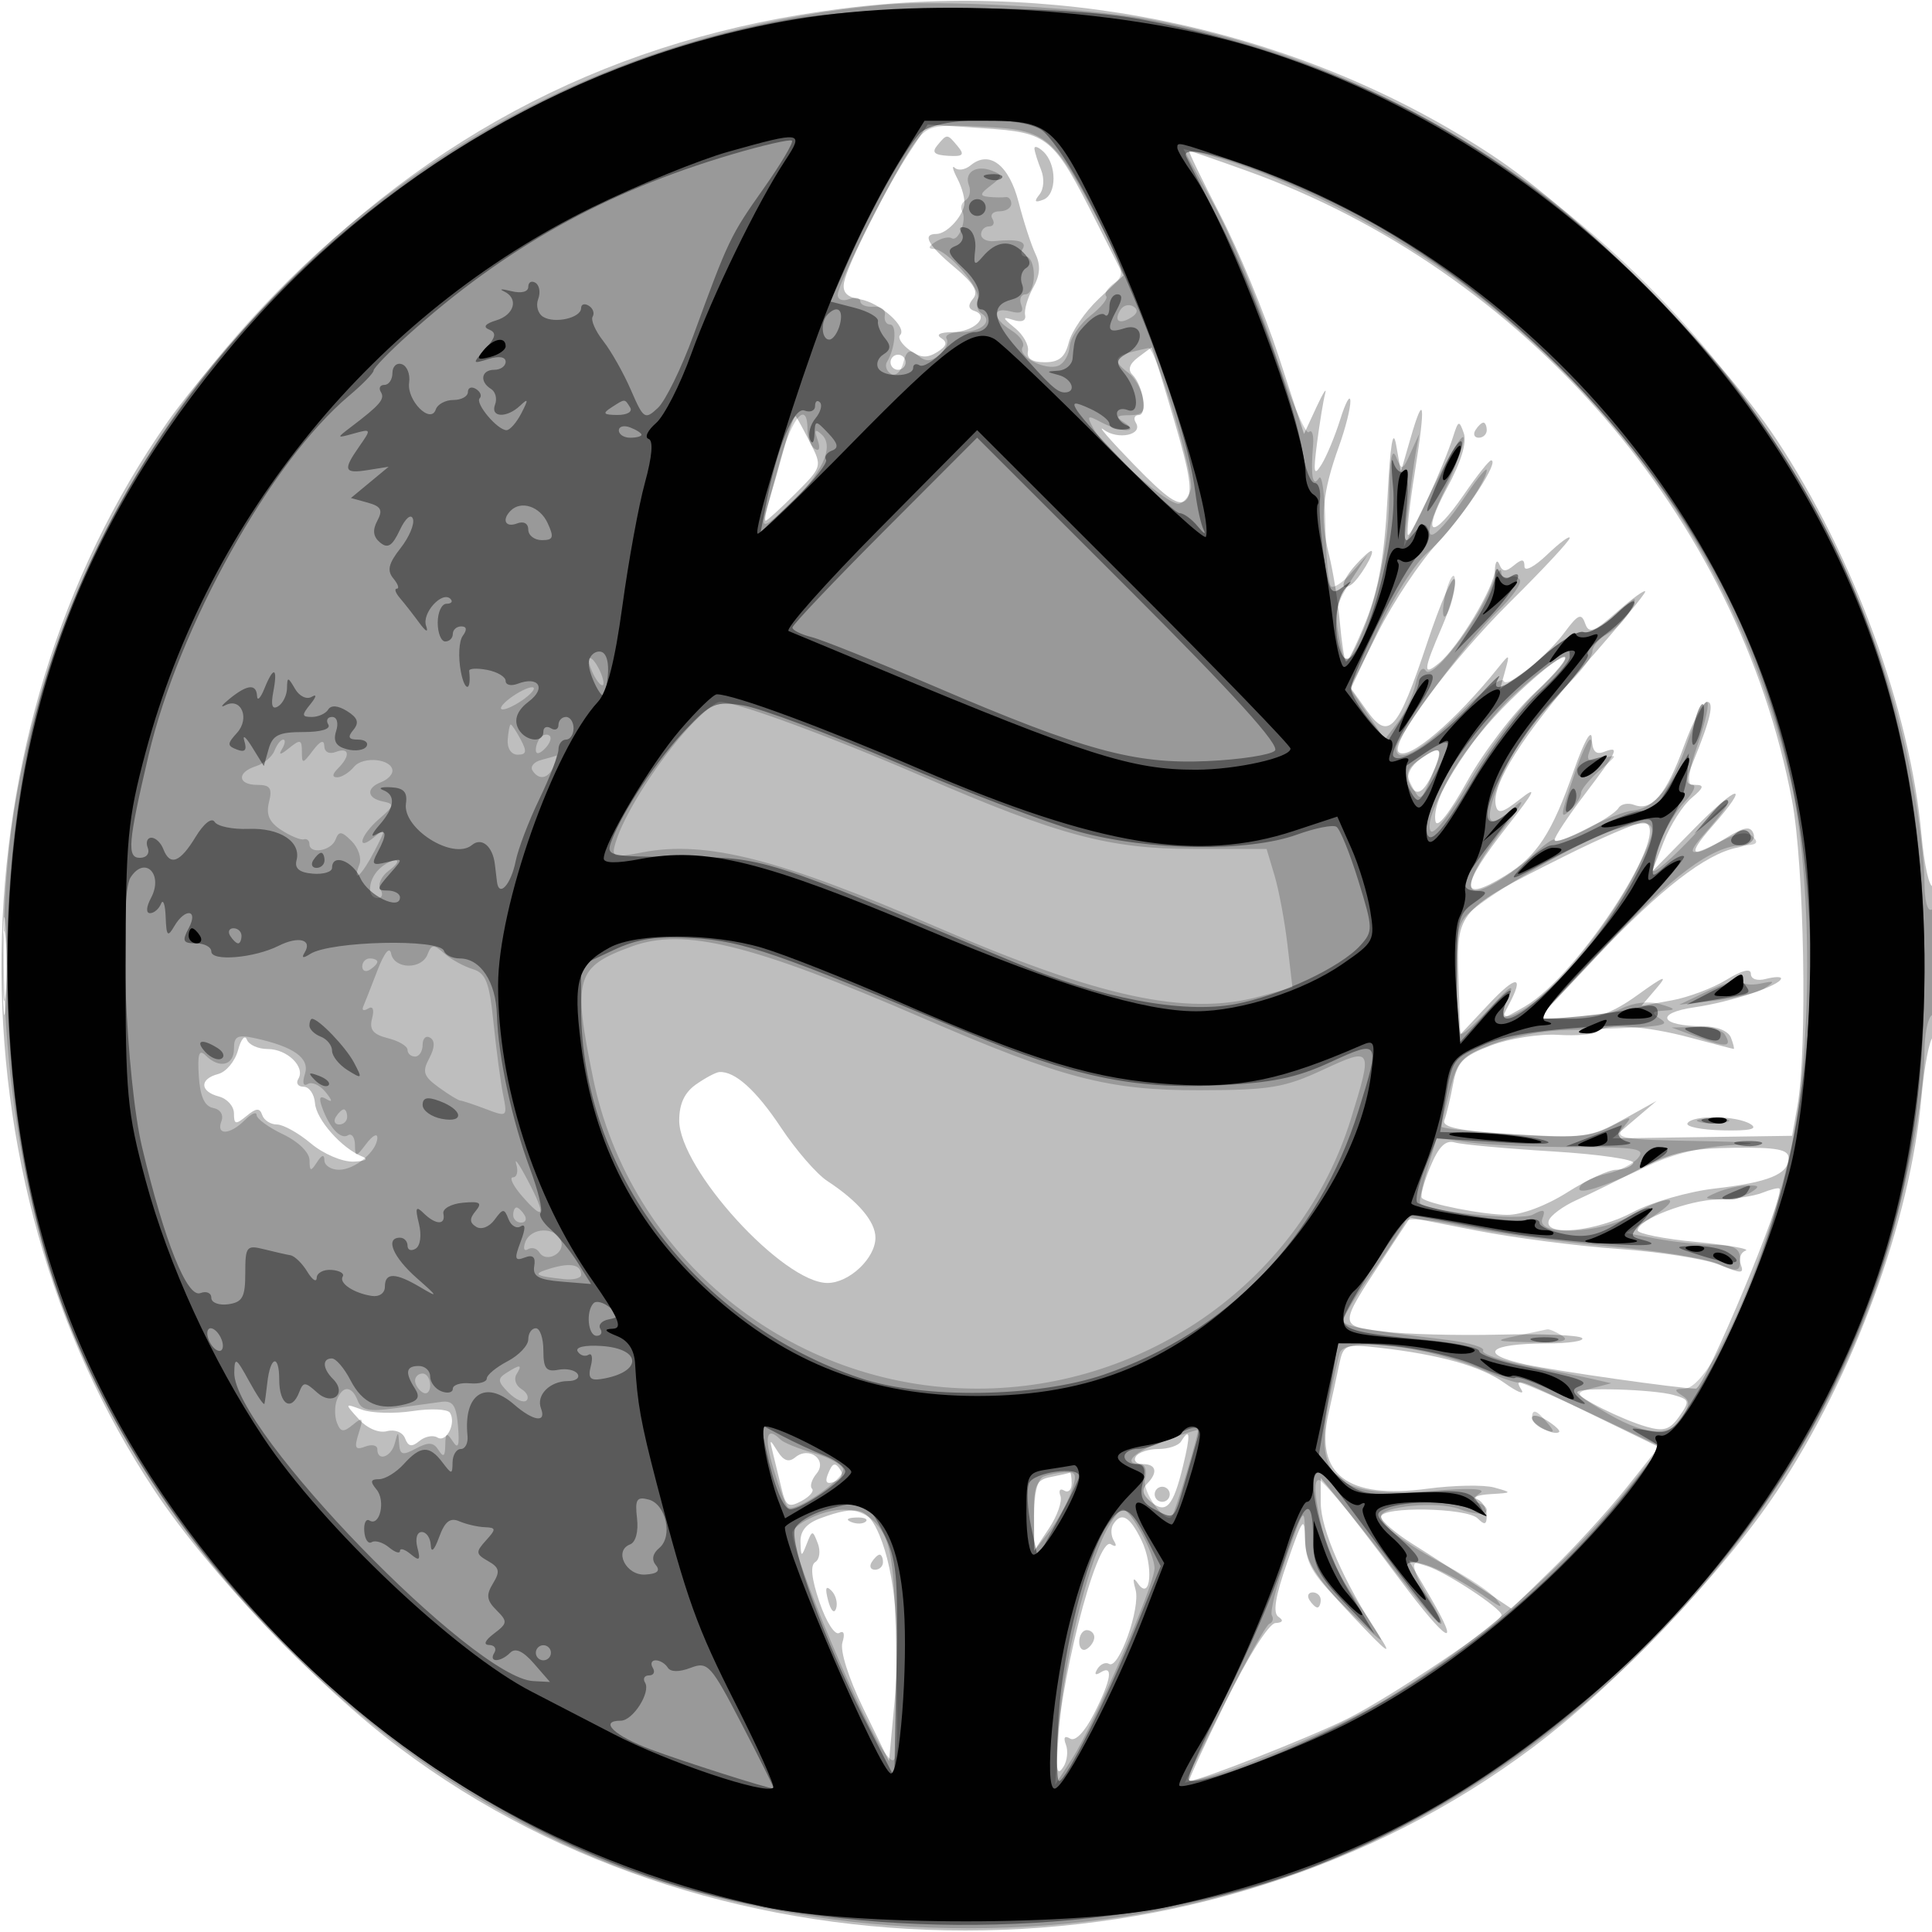 <svg xmlns="http://www.w3.org/2000/svg" width="256" height="256" viewBox="0 0 256 256" version="1.1">
	<path fill-opacity="0.255" d="M 111.500 1.149 C 81.654 4.969, 57.255 17.389, 35.936 39.617 C 31.225 44.527, 25.056 51.843, 22.226 55.873 C -6.499 96.775, -7.208 155.901, 20.528 197.585 C 27.759 208.453, 41.864 223.256, 52.943 231.604 C 95.788 263.887, 160.036 263.866, 203.091 231.553 C 214.107 223.285, 228.228 208.472, 235.472 197.585 C 245.615 182.341, 253.114 161.859, 254.614 145.300 C 254.981 141.255, 255.668 137.705, 256.140 137.413 C 256.613 137.121, 257 132.382, 257 126.882 C 257 121.382, 256.611 117.122, 256.136 117.416 C 255.660 117.710, 254.974 114.664, 254.610 110.647 C 253.114 94.138, 245.641 73.747, 235.411 58.259 C 227.807 46.745, 209.255 28.193, 197.741 20.589 C 173.151 4.348, 141.772 -2.726, 111.500 1.149 M 120.571 20.068 C 117.473 24.754, 112.276 35.086, 111.842 37.421 C 111.599 38.731, 112.208 39.378, 113.948 39.656 C 116.576 40.077, 120.281 43.386, 119.263 44.404 C 118.924 44.743, 119.491 45.638, 120.524 46.394 C 121.934 47.425, 122.839 47.493, 124.161 46.668 C 125.450 45.863, 125.597 45.363, 124.710 44.800 C 123.972 44.330, 124.549 44.025, 126.191 44.015 C 129.023 43.999, 131.221 41.907, 129.135 41.212 C 128.284 40.928, 128.226 40.432, 128.945 39.566 C 129.698 38.659, 129.037 37.545, 126.487 35.419 C 122.941 32.462, 122.142 31, 124.071 31 C 125.380 31, 127.405 28.908, 127.764 27.186 C 127.908 26.489, 127.510 24.925, 126.878 23.709 C 126.246 22.494, 126.086 21.834, 126.523 22.241 C 126.959 22.649, 127.898 22.499, 128.610 21.909 C 131.090 19.851, 133.703 21.851, 134.971 26.779 C 135.639 29.375, 136.640 32.456, 137.195 33.625 C 137.917 35.146, 137.831 36.425, 136.892 38.125 C 136.171 39.431, 135.693 41.055, 135.830 41.734 C 135.986 42.501, 135.402 42.754, 134.290 42.402 C 132.753 41.917, 132.783 42.068, 134.500 43.474 C 135.600 44.375, 136.368 45.761, 136.206 46.556 C 136.012 47.511, 136.767 48, 138.437 48 C 140.331 48, 141.127 47.341, 141.624 45.363 C 141.988 43.913, 143.765 41.325, 145.573 39.613 L 148.861 36.500 145.367 29.577 C 139.547 18.045, 138.990 17.578, 130.382 17 L 122.930 16.500 120.571 20.068 M 124.208 19.250 C 123.430 20.188, 123.783 20.537, 125.622 20.646 C 127.613 20.765, 127.856 20.531, 126.914 19.396 C 125.504 17.697, 125.496 17.697, 124.208 19.250 M 137.070 19.711 C 137.109 20.145, 137.503 21.400, 137.947 22.500 C 138.410 23.649, 138.320 25.041, 137.735 25.773 C 136.980 26.717, 137.112 26.894, 138.249 26.458 C 140.047 25.768, 140.048 21.769, 138.250 20.089 C 137.563 19.447, 137.032 19.276, 137.070 19.711 M 161.665 28.439 C 164.074 33.080, 167.564 41.516, 169.419 47.187 L 172.792 57.496 174.411 53.998 C 175.301 52.074, 175.834 51.230, 175.595 52.122 C 175.356 53.014, 174.875 55.939, 174.526 58.622 C 173.995 62.710, 174.090 63.182, 175.114 61.539 C 175.786 60.460, 176.905 57.760, 177.601 55.539 C 178.297 53.317, 178.896 52.231, 178.933 53.124 C 178.970 54.018, 178.291 56.718, 177.424 59.124 C 175.220 65.245, 174.898 68.658, 176.076 73.400 C 176.636 75.655, 177.291 79.705, 177.531 82.401 C 177.771 85.096, 178.134 87.468, 178.337 87.671 C 178.541 87.874, 179.742 85.444, 181.007 82.270 C 182.681 78.071, 183.454 73.641, 183.847 66 C 184.217 58.811, 184.582 56.604, 185.006 59 L 185.624 62.500 186.878 58.149 C 188.712 51.783, 188.937 53.406, 187.480 62.500 C 186.775 66.900, 186.360 70.668, 186.557 70.874 C 186.937 71.271, 191.290 61.809, 192.549 57.849 C 193.236 55.687, 193.349 55.652, 193.966 57.408 C 194.395 58.628, 193.594 61.242, 191.743 64.658 C 188.223 71.156, 189.723 71.716, 194 65.500 C 195.703 63.025, 197.311 61, 197.574 61 C 198.752 61, 194.391 67.739, 190.515 71.907 C 188.166 74.433, 184.598 79.783, 182.586 83.796 L 178.929 91.091 181.062 94.087 C 184.012 98.230, 185.196 96.918, 189.109 85.175 C 190.882 79.854, 192.528 76.086, 192.767 76.802 C 193.006 77.518, 192.256 80.302, 191.101 82.988 C 188.563 88.886, 188.495 89.660, 190.671 87.872 C 193.234 85.767, 197.990 77.858, 198.079 75.554 C 198.123 74.411, 198.388 74.073, 198.676 74.792 C 199.074 75.784, 199.520 75.813, 200.597 74.919 C 201.679 74.021, 202 74.054, 202 75.065 C 202 75.796, 203.324 75.106, 205 73.500 C 206.650 71.919, 208 70.921, 208 71.281 C 208 71.642, 204.466 75.439, 200.146 79.718 C 192.321 87.470, 184.137 98.471, 185.317 99.651 C 186.564 100.898, 192.806 95.598, 198.606 88.367 C 200.023 86.600, 200.068 86.629, 199.437 88.900 L 198.770 91.300 201.928 89.051 C 203.665 87.814, 206.066 85.477, 207.264 83.856 C 209.083 81.396, 209.540 81.187, 210.032 82.591 C 210.535 84.025, 211.162 83.797, 214.311 81.032 C 216.340 79.250, 218 78.061, 218 78.389 C 218 78.718, 214.385 83.087, 209.966 88.100 C 201.796 97.368, 197.635 103.931, 198.191 106.671 C 198.442 107.907, 199.049 107.758, 201.437 105.876 C 203.770 104.037, 203.410 104.788, 199.688 109.530 C 193.352 117.601, 193.297 119.834, 199.528 115.982 C 203.671 113.422, 205.643 110.387, 208.537 102.116 C 209.898 98.224, 210.882 96.471, 210.926 97.857 C 210.978 99.526, 211.438 100.046, 212.500 99.638 C 214.692 98.797, 214.421 99.404, 210.004 105.230 C 207.807 108.128, 206.007 110.847, 206.004 111.270 C 205.999 112.212, 213.626 108.414, 214.464 107.058 C 214.794 106.524, 215.730 106.343, 216.545 106.656 C 218.866 107.546, 220.795 105.267, 223.121 98.888 C 224.302 95.650, 225.688 93, 226.201 93 C 227.181 93, 226.651 95.324, 224.431 100.750 C 223.267 103.596, 223.296 104, 224.662 104 C 225.873 104, 225.754 104.391, 224.131 105.750 C 222.982 106.713, 221.334 109.300, 220.470 111.500 L 218.898 115.500 224.449 109.838 C 230.358 103.810, 232.093 103.546, 226.896 109.465 C 223.418 113.427, 223.971 113.925, 228.668 111.061 C 231.145 109.550, 231.946 109.418, 232.344 110.454 C 232.664 111.289, 231.862 111.979, 230.176 112.318 C 226 113.159, 220.041 117.774, 211.544 126.750 L 203.735 135 208.170 135 C 211.569 135, 213.646 134.251, 217.053 131.797 C 220.543 129.284, 221.070 129.099, 219.500 130.939 L 217.500 133.283 221.500 132.557 C 223.700 132.158, 226.963 130.933, 228.750 129.834 C 230.830 128.556, 232 128.268, 232 129.035 C 232 129.741, 232.822 130.018, 234 129.710 C 235.100 129.423, 236 129.393, 236 129.645 C 236 130.558, 229.384 132.771, 224.581 133.463 C 219.194 134.241, 219.917 135.957, 225.643 135.985 C 227.503 135.994, 229.021 136.612, 229.362 137.500 C 229.678 138.325, 229.839 138.995, 229.719 138.988 C 229.598 138.982, 227.025 138.312, 224 137.500 C 218.092 135.914, 212.764 135.569, 211.634 136.699 C 211.250 137.084, 208.917 137.274, 206.451 137.123 C 203.985 136.971, 199.991 137.602, 197.576 138.524 C 193.830 139.955, 193.089 140.711, 192.534 143.672 C 192.176 145.580, 191.662 147.718, 191.392 148.421 C 191.023 149.383, 193.329 149.847, 200.701 150.291 C 209.869 150.843, 210.790 150.720, 215 148.380 L 219.500 145.878 216.582 148.360 L 213.665 150.842 225.565 150.671 L 237.464 150.500 238.175 146.500 C 239.506 139.001, 239.064 114.559, 237.443 106.011 C 230.318 68.451, 202.098 35.883, 165.190 22.626 C 161.170 21.182, 157.747 20, 157.583 20 C 157.418 20, 159.256 23.797, 161.665 28.439 M 150.785 47.367 C 149.655 48.225, 149.407 49.007, 150.058 49.658 C 151.468 51.068, 152.076 55, 150.884 55 C 150.333 55, 150.162 55.453, 150.504 56.007 C 151.503 57.623, 148.141 58.348, 146.237 56.928 C 145.282 56.215, 147.079 58.289, 150.230 61.536 C 154.669 66.108, 156.230 67.170, 157.154 66.246 C 158.078 65.322, 157.713 62.905, 155.534 55.527 C 153.986 50.287, 152.671 46.014, 152.610 46.032 C 152.550 46.049, 151.728 46.650, 150.785 47.367 M 118 48 C 118 48.550, 118.450 49, 119 49 C 119.550 49, 120 48.550, 120 48 C 120 47.450, 119.550 47, 119 47 C 118.450 47, 118 47.450, 118 48 M 103.956 59.153 C 103.306 61.544, 102.398 64.737, 101.939 66.250 C 101.480 67.763, 101.261 69, 101.452 69 C 101.643 69, 103.412 67.388, 105.383 65.417 C 108.943 61.857, 108.955 61.814, 107.356 58.667 C 106.470 56.925, 105.609 55.344, 105.442 55.153 C 105.275 54.962, 104.607 56.762, 103.956 59.153 M 195.500 57 C 195.160 57.550, 195.359 58, 195.941 58 C 196.523 58, 197 57.550, 197 57 C 197 56.450, 196.802 56, 196.559 56 C 196.316 56, 195.840 56.450, 195.500 57 M 179.655 74.829 C 177.832 76.843, 177.430 78.470, 178.995 77.503 C 180.038 76.859, 182.347 73, 181.690 73 C 181.481 73, 180.565 73.823, 179.655 74.829 M 200.172 92.752 C 194.102 98.692, 189.637 105.895, 190.209 108.825 C 190.409 109.848, 192.051 107.774, 194.425 103.500 C 196.563 99.650, 200.605 94.365, 203.406 91.756 C 206.208 89.147, 207.949 87.010, 207.275 87.006 C 206.602 87.003, 203.405 89.589, 200.172 92.752 M 188.232 100.550 C 186.995 101.417, 186.323 102.679, 186.649 103.527 C 187.484 105.703, 188.530 105.328, 189.877 102.371 C 191.375 99.083, 190.969 98.633, 188.232 100.550 M 207.276 113.469 C 193.120 120.555, 192.963 120.736, 193.255 129.606 L 193.500 137.075 197.250 133.076 C 200.947 129.134, 202.046 129.177, 199.904 133.179 C 198.814 135.216, 198.824 135.217, 202.050 133.363 C 209.269 129.213, 222.228 109, 217.669 109 C 216.863 109, 212.186 111.011, 207.276 113.469 M 0.370 128 C 0.370 133.775, 0.535 136.137, 0.737 133.250 C 0.939 130.363, 0.939 125.638, 0.737 122.750 C 0.535 119.862, 0.370 122.225, 0.370 128 M 31.539 139.156 C 31.149 140.616, 29.969 142.036, 28.915 142.312 C 26.415 142.966, 26.462 144.626, 29 145.290 C 30.100 145.577, 31 146.585, 31 147.529 C 31 149.012, 31.225 149.059, 32.663 147.872 C 33.959 146.802, 34.418 146.775, 34.746 147.750 C 34.977 148.438, 35.852 149, 36.689 149 C 37.526 149, 39.548 150.125, 41.182 151.500 C 42.834 152.890, 45.340 153.965, 46.827 153.921 C 48.373 153.875, 48.885 153.600, 48.042 153.268 C 45.310 152.194, 41.903 148.360, 41.738 146.177 C 41.648 144.980, 40.969 144, 40.228 144 C 39.488 144, 39.172 143.530, 39.527 142.956 C 40.501 141.380, 38.056 139, 35.461 139 C 34.199 139, 32.960 138.438, 32.707 137.750 C 32.454 137.063, 31.928 137.695, 31.539 139.156 M 92.250 143.674 C 90.709 144.750, 90 146.257, 90 148.459 C 90 154.902, 103.768 170, 109.644 170 C 112.523 170, 116 166.718, 116 164 C 116 161.863, 113.705 159.163, 109.604 156.476 C 108.212 155.564, 105.461 152.389, 103.490 149.419 C 100.197 144.458, 97.381 141.920, 95.316 142.052 C 94.867 142.081, 93.487 142.811, 92.250 143.674 M 223.605 148.830 C 223.322 149.287, 225.422 149.714, 228.271 149.779 C 231.828 149.860, 232.989 149.605, 231.976 148.964 C 230.139 147.802, 224.298 147.709, 223.605 148.830 M 189.524 154.598 C 188.671 156.638, 188.169 158.502, 188.408 158.741 C 189.188 159.521, 196.426 160.952, 199.715 160.976 C 201.603 160.990, 204.883 159.762, 207.661 158 C 210.263 156.350, 213.177 155, 214.137 155 C 215.097 155, 216.125 154.607, 216.421 154.127 C 216.718 153.647, 211.907 152.946, 205.730 152.569 C 199.554 152.192, 193.729 151.660, 192.787 151.386 C 191.540 151.024, 190.651 151.899, 189.524 154.598 M 217.384 154.837 C 214.570 156.302, 210.768 158.175, 208.936 159 C 207.103 159.825, 205.430 161.063, 205.218 161.750 C 204.555 163.903, 211.544 163.186, 216.401 160.603 C 218.882 159.284, 223.739 157.884, 227.204 157.489 C 234.345 156.674, 237 155.584, 237 153.465 C 237 152.305, 235.490 152.018, 229.750 152.087 C 223.957 152.156, 221.472 152.709, 217.384 154.837 M 233.500 158.055 C 232.400 158.498, 229.768 158.891, 227.651 158.930 C 223.718 159.002, 217 161.587, 217 163.029 C 217 163.469, 220.488 164.162, 224.750 164.568 C 229.012 164.974, 231.963 165.491, 231.306 165.718 C 230.650 165.944, 230.359 166.772, 230.660 167.557 C 231.133 168.789, 230.747 168.794, 227.854 167.595 C 226.009 166.830, 220 165.886, 214.500 165.495 C 209 165.105, 200.528 164.009, 195.674 163.060 L 186.848 161.333 183.181 166.917 C 177.368 175.767, 177.366 175.690, 183.359 176.439 C 186.228 176.798, 193.156 176.980, 198.753 176.844 C 204.350 176.708, 209.246 176.912, 209.632 177.298 C 210.018 177.684, 207.896 178.007, 204.917 178.015 C 197.124 178.037, 195.787 179.419, 202.212 180.808 C 206.178 181.666, 222.630 184, 224.709 184 C 225.875 184, 236.639 158.217, 235.778 157.487 C 235.625 157.357, 234.600 157.613, 233.500 158.055 M 177.457 180.771 C 177.144 182.272, 176.497 185.241, 176.019 187.370 C 174.222 195.389, 178.570 198.677, 189.105 197.266 C 192.622 196.795, 196.625 196.722, 198 197.105 C 200.429 197.781, 200.415 197.806, 197.500 197.979 C 195.850 198.078, 195.063 198.385, 195.750 198.662 C 196.438 198.940, 197 199.894, 197 200.783 C 197 202.041, 196.733 202.133, 195.800 201.200 C 194.364 199.764, 183 199.574, 183 200.986 C 183 201.528, 184.912 203.168, 187.250 204.630 C 189.588 206.092, 193.475 208.609, 195.890 210.222 L 200.279 213.156 205.756 207.828 C 208.768 204.898, 213.163 200.078, 215.522 197.118 L 219.812 191.736 210.838 187.368 C 201.055 182.606, 200.526 182.425, 201.622 184.197 C 202.028 184.855, 201.011 184.432, 199.360 183.256 C 196.227 181.025, 190.789 179.493, 182.764 178.581 C 178.238 178.066, 178.002 178.163, 177.457 180.771 M 209 184.474 C 209 185.165, 214.923 188.117, 218.185 189.053 C 220.467 189.708, 221.270 189.453, 222.516 187.678 C 223.941 185.647, 223.891 185.456, 221.772 184.850 C 219.094 184.083, 209 183.787, 209 184.474 M 47.522 188.024 C 48.640 189.260, 50.182 189.924, 51.272 189.639 C 52.329 189.363, 53.361 189.776, 53.678 190.603 C 54.096 191.691, 54.566 191.775, 55.573 190.939 C 56.310 190.328, 57.385 190.120, 57.963 190.477 C 59.146 191.208, 60.478 188.582, 59.624 187.201 C 59.320 186.709, 57.090 186.607, 54.669 186.974 C 52.247 187.342, 49.221 187.256, 47.944 186.784 C 45.641 185.932, 45.638 185.942, 47.522 188.024 M 203 187.885 C 203 188.782, 206.005 190.328, 206.598 189.736 C 206.769 189.564, 206.030 188.875, 204.955 188.204 C 203.880 187.532, 203 187.389, 203 187.885 M 156.500 191 C 156.160 191.550, 154.810 192, 153.500 192 C 152.190 192, 150.840 192.450, 150.500 193 C 150.160 193.550, 150.584 194, 151.441 194 C 153.239 194, 153.462 195.138, 151.958 196.642 C 151.234 197.366, 151.401 198.088, 152.500 199 C 154.515 200.672, 155.449 199.630, 156.755 194.250 C 157.776 190.046, 157.699 189.060, 156.500 191 M 102.405 192.500 C 102.680 193.600, 103.198 195.728, 103.556 197.230 C 104.118 199.587, 104.478 199.815, 106.189 198.899 C 107.279 198.315, 107.912 197.578, 107.594 197.261 C 107.277 196.944, 107.547 196.046, 108.194 195.266 C 109.696 193.457, 107.219 191.573, 105.364 193.113 C 104.524 193.810, 103.822 193.567, 103.033 192.305 C 101.986 190.630, 101.940 190.644, 102.405 192.500 M 109.658 195.449 C 109.287 196.416, 109.582 196.714, 110.545 196.344 C 111.339 196.040, 111.740 195.388, 111.435 194.895 C 110.669 193.655, 110.303 193.769, 109.658 195.449 M 139.250 195.706 C 137.298 196.082, 137.001 196.758, 137.007 200.820 L 137.013 205.500 139.006 202.500 C 140.101 200.850, 140.779 198.914, 140.510 198.198 C 140.242 197.482, 140.468 197.171, 141.011 197.507 C 141.555 197.843, 142 197.416, 142 196.559 C 142 195.702, 141.887 195.061, 141.750 195.136 C 141.613 195.211, 140.488 195.467, 139.250 195.706 M 175.010 199.173 C 175.020 202.638, 178.084 209.647, 182.585 216.500 C 184.676 219.684, 183.966 219.178, 179.106 214.018 C 174.106 208.710, 172.986 206.899, 172.922 204.018 C 172.850 200.798, 172.651 201.051, 170.570 207 C 168.982 211.541, 168.629 213.721, 169.399 214.235 C 170.120 214.716, 169.982 215.002, 169 215.064 C 168.131 215.118, 165.344 219.544, 162.378 225.579 C 159.561 231.311, 157.396 236, 157.568 236 C 158.855 236, 173.655 230.175, 178.500 227.761 C 184.324 224.860, 198.972 215.008, 198.962 214 C 198.954 213.127, 191.599 208.297, 189.085 207.513 L 186.669 206.760 189.423 211.459 C 193.754 218.849, 191.830 217.786, 185.472 209.276 C 182.277 204.999, 178.614 200.228, 177.331 198.673 L 175 195.847 175.010 199.173 M 153 198 C 153 198.550, 153.450 199, 154 199 C 154.550 199, 155 198.550, 155 198 C 155 197.450, 154.550 197, 154 197 C 153.450 197, 153 197.450, 153 198 M 108.750 201.162 C 106.862 201.852, 106.022 202.846, 106.070 204.333 C 106.136 206.354, 106.192 206.370, 106.895 204.573 C 107.620 202.722, 107.678 202.719, 108.359 204.493 C 108.749 205.509, 108.601 206.629, 108.030 206.981 C 107.339 207.409, 107.526 209.186, 108.591 212.312 C 109.485 214.936, 110.635 216.726, 111.201 216.376 C 111.813 215.997, 111.983 216.492, 111.629 217.625 C 111.284 218.730, 112.431 222.347, 114.420 226.430 L 117.796 233.360 118.524 225.584 C 119.357 216.697, 118.612 208.400, 116.534 203.426 C 115.018 199.799, 113.607 199.388, 108.750 201.162 M 112.813 201.683 C 113.534 201.972, 114.397 201.936, 114.729 201.604 C 115.061 201.272, 114.471 201.036, 113.417 201.079 C 112.252 201.127, 112.015 201.364, 112.813 201.683 M 147.500 202 C 147.160 202.550, 147.203 203.520, 147.595 204.155 C 148.029 204.855, 147.871 205.038, 147.194 204.620 C 145.293 203.445, 139.996 224.406, 140.023 233 C 140.029 234.853, 140.261 235.135, 140.923 234.091 C 141.413 233.316, 141.555 232.004, 141.238 231.177 C 140.871 230.220, 141.073 229.927, 141.792 230.371 C 142.480 230.797, 143.721 229.506, 144.962 227.075 C 147.242 222.605, 147.578 220.525, 145.845 221.595 C 145.124 222.041, 144.963 221.869, 145.415 221.138 C 145.813 220.494, 146.509 220.197, 146.963 220.477 C 148.228 221.259, 151.147 213.073, 150.468 210.645 C 150.052 209.155, 150.152 208.907, 150.796 209.835 C 152.493 212.278, 152.878 207.459, 151.254 204.105 C 149.702 200.900, 148.572 200.266, 147.500 202 M 115.500 207 C 115.160 207.550, 115.359 208, 115.941 208 C 116.523 208, 117 207.550, 117 207 C 117 206.450, 116.802 206, 116.559 206 C 116.316 206, 115.840 206.450, 115.500 207 M 109.731 212.080 C 110.085 213.432, 110.538 213.886, 110.788 213.137 C 111.028 212.415, 110.750 211.350, 110.168 210.768 C 109.426 210.026, 109.296 210.417, 109.731 212.080 M 173.500 212 C 173.840 212.550, 174.316 213, 174.559 213 C 174.802 213, 175 212.550, 175 212 C 175 211.450, 174.523 211, 173.941 211 C 173.359 211, 173.160 211.450, 173.500 212 M 143 217.559 C 143 218.416, 143.450 218.840, 144 218.500 C 144.550 218.160, 145 217.459, 145 216.941 C 145 216.423, 144.550 216, 144 216 C 143.450 216, 143 216.702, 143 217.559" stroke="none" fill="black" fill-rule="evenodd"/>
	<path fill-opacity="0.195" d="M 117 0.638 C 59.536 5.995, 13.093 48.077, 2.373 104.500 C -1.252 123.582, 0.432 148.587, 6.675 168.374 C 18.120 204.649, 51.457 237.992, 87.626 249.340 C 113.851 257.567, 143.031 257.564, 168.500 249.331 C 204.997 237.533, 237.437 205.086, 249.313 168.500 C 252.350 159.144, 255 145.608, 255 139.449 C 255 137.067, 255.450 134.840, 256 134.500 C 256.550 134.160, 257 130.732, 257 126.882 C 257 122.470, 256.630 120.110, 256 120.500 C 255.391 120.877, 255 119.381, 255 116.669 C 255 114.223, 254.305 108.459, 253.455 103.860 C 244.122 53.355, 202.743 11.890, 152.403 2.595 C 143.801 1.007, 124.492 -0.061, 117 0.638 M 121.125 19.045 C 118.704 22.319, 111 37.568, 111 39.085 C 111 39.706, 111.675 39.955, 112.500 39.638 C 113.325 39.322, 114 39.449, 114 39.920 C 114 40.392, 114.787 40.715, 115.750 40.639 C 116.713 40.563, 117.388 41.063, 117.250 41.750 C 117.113 42.438, 117.424 43, 117.943 43 C 118.884 43, 118.625 46.180, 117.540 47.935 C 117.225 48.445, 117.455 49.163, 118.051 49.532 C 118.660 49.908, 119.378 49.272, 119.689 48.080 C 120.127 46.408, 120.537 46.200, 121.622 47.101 C 122.661 47.964, 123.366 47.941, 124.489 47.009 C 125.308 46.329, 125.731 45.374, 125.430 44.887 C 125.129 44.399, 126.007 44, 127.382 44 C 130.059 44, 131.661 42.527, 130.060 41.537 C 129.525 41.206, 129.297 40.388, 129.554 39.718 C 130.096 38.304, 125.498 33.007, 123.710 32.985 C 122.934 32.975, 123.021 32.640, 123.952 32.051 C 124.751 31.545, 125.716 31.325, 126.097 31.560 C 126.992 32.113, 128.169 29.082, 127.487 27.979 C 127.201 27.516, 127.405 26.868, 127.940 26.537 C 128.475 26.206, 128.677 25.321, 128.388 24.569 C 127.723 22.835, 129.330 21.806, 131.439 22.615 C 132.900 23.175, 132.884 23.369, 131.279 24.586 C 129.828 25.688, 129.776 25.964, 131 26.087 C 131.825 26.169, 132.838 26.184, 133.250 26.118 C 133.662 26.053, 134 26.450, 134 27 C 134 27.550, 133.298 28, 132.441 28 C 131.584 28, 131.160 28.450, 131.500 29 C 131.840 29.550, 131.641 30, 131.059 30 C 130.477 30, 130 30.478, 130 31.063 C 130 31.647, 130.787 32.046, 131.750 31.948 C 134.880 31.629, 136.130 31.980, 135.500 33 C 135.160 33.550, 135.359 34, 135.941 34 C 136.523 34, 137 35.125, 137 36.500 C 137 37.875, 136.502 39, 135.893 39 C 135.284 39, 135.025 39.624, 135.318 40.387 C 135.692 41.360, 135.276 41.623, 133.925 41.270 C 131.388 40.607, 131.459 42.181, 134.039 43.792 C 135.160 44.492, 135.823 45.478, 135.511 45.983 C 134.767 47.186, 138.466 49.142, 140.217 48.470 C 140.966 48.183, 141.647 47.032, 141.732 45.913 C 141.816 44.794, 143.059 42.954, 144.495 41.825 C 145.931 40.696, 146.864 39.530, 146.568 39.235 C 146.273 38.939, 146.762 38.163, 147.655 37.510 C 149.116 36.442, 148.913 35.629, 145.638 29.411 C 139.611 17.971, 138.685 17.210, 130.276 16.795 C 123.457 16.458, 122.945 16.584, 121.125 19.045 M 160.892 27.186 C 163.142 31.285, 166.708 39.898, 168.818 46.326 C 170.928 52.753, 173.001 57.672, 173.424 57.256 C 173.848 56.840, 174.101 57.625, 173.987 59 C 173.649 63.062, 173.933 64.652, 174.765 63.351 C 175.169 62.719, 175.555 65.549, 175.623 69.641 C 175.691 73.732, 176.017 77.351, 176.348 77.682 C 176.679 78.013, 177.912 77.207, 179.088 75.892 L 181.226 73.500 179.599 76 C 176.931 80.099, 176.749 80.849, 177.477 84.728 C 178.055 87.811, 178.339 88.146, 179.147 86.701 C 181.954 81.685, 184.005 73.099, 184.070 66.093 C 184.117 61.099, 184.423 59.184, 184.965 60.500 C 185.753 62.409, 185.841 62.387, 186.918 60 L 188.046 57.500 187.595 60 C 187.347 61.375, 186.889 64.750, 186.578 67.500 L 186.012 72.500 189.947 64.500 C 192.111 60.100, 193.908 57.203, 193.941 58.063 C 193.973 58.922, 192.850 62.010, 191.444 64.924 C 187.764 72.552, 189.378 72.885, 194.326 65.518 C 195.797 63.328, 197 61.874, 197 62.288 C 197 63.873, 192.052 70.779, 189.191 73.186 C 187.544 74.571, 184.572 79.223, 182.585 83.522 L 178.974 91.338 181.237 94.653 L 183.500 97.968 185.212 95.734 C 186.154 94.505, 187.216 92.203, 187.571 90.617 C 187.956 88.901, 188.505 88.199, 188.928 88.883 C 189.747 90.208, 195.835 82.316, 197.674 77.545 C 198.320 75.870, 198.882 75.089, 198.924 75.809 C 198.966 76.529, 199.419 76.859, 199.931 76.543 C 200.443 76.226, 201.100 76.353, 201.392 76.825 C 201.684 77.297, 200.315 79.217, 198.351 81.092 C 194.644 84.629, 185 97.679, 185 99.157 C 185 101.387, 188.474 99.483, 193.410 94.546 C 196.410 91.547, 199.036 89.608, 199.246 90.238 C 199.459 90.876, 201.594 89.590, 204.064 87.335 C 206.504 85.108, 209.099 83.496, 209.830 83.753 C 210.562 84.010, 212.533 82.933, 214.210 81.360 C 216.804 78.927, 217.087 78.832, 216.107 80.727 C 215.473 81.952, 214.064 83.430, 212.977 84.012 C 211.890 84.594, 211 85.641, 211 86.339 C 211 87.037, 209.376 89.158, 207.391 91.054 C 203.161 95.093, 199.803 100.135, 198.163 104.912 C 196.644 109.335, 197.373 109.920, 200.664 106.921 C 202.302 105.428, 201.725 106.548, 199.160 109.840 C 195.452 114.599, 193.954 118, 195.566 118 C 196.833 118, 200.665 115.601, 203.250 113.191 C 204.762 111.780, 206 110.944, 206 111.333 C 206 111.722, 207.912 111.032, 210.250 109.799 C 212.588 108.566, 215.297 107.493, 216.272 107.414 C 219.214 107.176, 221.583 104.271, 223.549 98.488 C 224.575 95.470, 225.747 93, 226.153 93 C 226.560 93, 226.041 95.475, 225 98.500 C 223.761 102.102, 223.494 104, 224.228 104 C 224.844 104, 224.400 105.013, 223.241 106.250 C 221.138 108.495, 218.998 113.070, 219.002 115.315 C 219.003 115.967, 221.526 113.800, 224.610 110.500 C 229.679 105.074, 230.434 105.260, 225.623 110.750 C 223.296 113.405, 223.973 113.582, 228.165 111.415 C 230.368 110.275, 231.535 110.135, 232.315 110.915 C 233.095 111.695, 232.711 112.001, 230.950 112.005 C 226.914 112.014, 221.574 115.983, 212.463 125.750 L 203.833 135 207.966 135 C 210.239 135, 213.314 134.396, 214.800 133.659 C 216.450 132.839, 218.472 132.606, 220 133.059 C 222.056 133.669, 222.145 133.821, 220.500 133.916 C 218.834 134.011, 218.750 134.192, 220 135 C 221.500 135.969, 220.377 136.099, 206.827 136.523 C 204.256 136.604, 200.142 137.438, 197.685 138.376 C 193.685 139.904, 193.100 140.544, 192.108 144.484 C 191.499 146.905, 191 149.069, 191 149.292 C 191 149.515, 195.316 149.982, 200.590 150.328 C 208.397 150.841, 210.768 150.654, 213.340 149.325 C 216.278 147.806, 216.403 147.807, 215.128 149.345 C 213.866 150.867, 214.672 151.016, 225.128 151.193 C 231.963 151.308, 233.907 151.513, 230 151.706 C 225.729 151.917, 221.786 152.852, 218.500 154.432 C 212.202 157.461, 208.530 158.570, 209.386 157.184 C 209.736 156.617, 211.337 155.865, 212.942 155.513 C 214.548 155.160, 216.398 154.225, 217.053 153.436 C 218.075 152.205, 216.889 152, 208.762 152 C 203.546 152, 197.277 151.726, 194.831 151.390 L 190.382 150.781 189.122 154.988 C 188.429 157.302, 188.005 159.318, 188.181 159.469 C 189.492 160.598, 201.523 161.790, 203.097 160.948 C 204.582 160.154, 204.838 160.260, 204.371 161.477 C 203.458 163.854, 212.118 163.508, 216.226 161.004 C 218.027 159.906, 220.175 159.007, 221 159.007 C 221.825 159.007, 220.925 159.992, 219 161.196 L 215.500 163.384 219.500 164.134 C 221.700 164.547, 225.091 164.911, 227.036 164.942 C 229.795 164.987, 230.571 165.408, 230.571 166.859 C 230.571 168.553, 230.294 168.603, 227.451 167.415 C 225.734 166.698, 219.193 165.659, 212.915 165.107 C 206.637 164.555, 198.130 163.389, 194.012 162.515 C 189.581 161.576, 186.395 161.314, 186.209 161.874 C 186.035 162.395, 184.117 165.357, 181.946 168.455 C 179.776 171.554, 178 174.468, 178 174.931 C 178 175.734, 179.729 176.062, 191.751 177.542 C 194.639 177.897, 196.787 178.536, 196.523 178.962 C 196.260 179.388, 198.847 180.278, 202.272 180.941 C 205.698 181.604, 209.625 182.403, 211 182.717 L 213.500 183.287 211.036 183.930 C 208.593 184.568, 208.602 184.591, 212.151 186.784 C 217.663 190.191, 221.225 190.572, 222.842 187.927 C 223.965 186.091, 223.965 185.593, 222.842 184.881 C 221.794 184.217, 221.865 184.027, 223.168 184.015 C 226.591 183.984, 233.684 168.161, 237.209 152.690 C 240.196 139.581, 240.207 116.236, 237.231 103.310 C 231.298 77.541, 216.860 55.417, 194.897 38.441 C 184.885 30.702, 169.666 22.930, 159.651 20.441 L 156.802 19.733 160.892 27.186 M 148.469 41.050 C 147.551 42.536, 148.281 43.062, 149.886 42.071 C 150.745 41.539, 150.848 41.024, 150.176 40.609 C 149.605 40.256, 148.837 40.455, 148.469 41.050 M 149.750 46.689 C 147.603 47.250, 147.542 47.943, 149.512 49.390 C 150.343 50, 151.217 51.513, 151.454 52.750 C 151.795 54.527, 151.424 55.003, 149.693 55.015 C 147.910 55.028, 147.781 55.212, 149 56 C 151.141 57.384, 148.465 57.319, 145.859 55.924 C 144.075 54.970, 143.962 55.061, 144.859 56.737 C 146.463 59.734, 154.978 67.174, 156.300 66.734 C 156.960 66.514, 157.638 65.621, 157.807 64.750 C 158.193 62.764, 153.126 45.958, 152.189 46.116 C 151.810 46.180, 150.713 46.438, 149.750 46.689 M 103.450 60.750 C 102.566 63.913, 101.602 67.400, 101.307 68.500 C 100.893 70.043, 101.619 69.699, 104.482 67 C 108.899 62.835, 110.615 59.171, 108.890 57.587 C 108.002 56.772, 107.865 56.951, 108.341 58.302 C 108.719 59.373, 108.576 59.856, 107.989 59.493 C 107.445 59.157, 107 58.009, 107 56.941 C 107 53.025, 105.012 55.158, 103.450 60.750 M 191.571 78.571 C 191.204 80.037, 191.096 81.429, 191.331 81.665 C 191.567 81.900, 192.061 80.894, 192.429 79.429 C 192.796 77.963, 192.904 76.571, 192.669 76.335 C 192.433 76.100, 191.939 77.106, 191.571 78.571 M 78.031 87.500 C 78.031 88.050, 78.467 89.175, 79 90 C 79.533 90.825, 79.969 91.050, 79.969 90.500 C 79.969 89.950, 79.533 88.825, 79 88 C 78.467 87.175, 78.031 86.950, 78.031 87.500 M 200.748 91.947 C 195.179 97.037, 188.346 108.134, 189.566 110.107 C 189.954 110.734, 192.159 107.920, 194.656 103.612 C 197.080 99.431, 201.178 93.983, 203.764 91.505 C 210.161 85.375, 207.515 85.763, 200.748 91.947 M 67.559 92.532 C 66.491 93.339, 66.068 94, 66.618 94 C 67.168 94, 68.491 93.339, 69.559 92.532 C 70.626 91.724, 71.050 91.064, 70.500 91.064 C 69.950 91.064, 68.626 91.724, 67.559 92.532 M 90.493 97.250 C 86.550 101.826, 82.593 108.203, 81.578 111.621 C 80.980 113.630, 81.172 113.698, 85.224 112.925 C 93.561 111.334, 103.267 113.807, 124.129 122.839 C 145.665 132.162, 157.254 134.657, 166.879 132.043 L 171.258 130.853 170.593 125.177 C 170.227 122.055, 169.455 117.925, 168.879 116 L 167.831 112.500 158.165 112.494 C 146.937 112.486, 140.305 110.708, 122.114 102.830 C 110.010 97.587, 97.545 93, 95.403 93 C 94.717 93, 92.508 94.912, 90.493 97.250 M 67.275 98 C 67.187 99.163, 67.741 100, 68.597 100 C 69.760 100, 69.845 99.579, 69 98 C 68.411 96.900, 67.816 96, 67.678 96 C 67.539 96, 67.358 96.900, 67.275 98 M 71.667 97.667 C 71.300 98.033, 71 98.798, 71 99.367 C 71 99.993, 71.466 99.934, 72.183 99.217 C 72.834 98.566, 73.134 97.801, 72.850 97.517 C 72.566 97.233, 72.033 97.300, 71.667 97.667 M 36.376 99.462 C 36.068 100.266, 34.957 101.196, 33.908 101.529 C 31.344 102.343, 31.479 104, 34.108 104 C 35.804 104, 36.105 104.446, 35.644 106.282 C 35.229 107.937, 35.679 108.956, 37.286 109.994 C 38.504 110.780, 39.837 111.329, 40.250 111.212 C 40.663 111.095, 41 111.375, 41 111.833 C 41 113.236, 43.879 112.758, 44.454 111.259 C 44.905 110.085, 45.259 110.116, 46.594 111.451 C 47.474 112.331, 47.940 113.715, 47.629 114.526 C 46.591 117.229, 47.926 116.044, 49.629 112.750 C 51.175 109.759, 51.177 109.610, 49.655 110.872 C 47.121 112.974, 47.687 110.715, 50.250 108.498 C 52.250 106.768, 52.305 106.513, 50.750 106.202 C 48.605 105.775, 48.472 104.416, 50.500 103.638 C 51.325 103.322, 52 102.651, 52 102.148 C 52 100.560, 48.125 100.145, 46.914 101.603 C 46.277 102.371, 45.270 103, 44.678 103 C 43.976 103, 44.018 102.582, 44.800 101.800 C 46.466 100.134, 46.301 98.947, 44.500 99.638 C 43.626 99.974, 42.987 99.647, 42.968 98.857 C 42.947 97.966, 42.433 98.166, 41.468 99.441 C 40.097 101.254, 40 101.262, 40 99.569 C 40 97.991, 39.780 97.934, 38.308 99.128 C 37.158 100.060, 36.857 100.099, 37.367 99.250 C 37.780 98.563, 37.852 98, 37.528 98 C 37.203 98, 36.685 98.658, 36.376 99.462 M 208.594 102.678 C 206.673 108.315, 206.639 108.761, 208.250 107.150 C 208.938 106.462, 209.500 105.523, 209.500 105.063 C 209.500 104.602, 210.625 103.251, 212 102.060 C 214.426 99.958, 214.434 99.913, 212.256 100.513 C 210.498 100.997, 210.143 100.792, 210.613 99.565 C 210.944 98.704, 210.983 98, 210.701 98 C 210.419 98, 209.471 100.105, 208.594 102.678 M 188.186 100.582 C 186.347 101.870, 186.175 102.458, 187.119 104.222 C 188.199 106.241, 188.300 106.192, 189.637 103.011 C 191.319 99.011, 191.057 98.571, 188.186 100.582 M 71.738 100.692 C 70.769 100.945, 70.233 101.567, 70.547 102.076 C 71.402 103.460, 72.713 103.192, 73.362 101.500 C 73.678 100.675, 73.839 100.052, 73.719 100.116 C 73.598 100.180, 72.707 100.439, 71.738 100.692 M 213.793 109.988 C 210.516 110.976, 200.721 116.399, 196.250 119.701 C 193.089 122.036, 193 122.306, 193 129.551 C 193 133.648, 193.290 137, 193.644 137 C 193.998 137, 195.820 135.313, 197.693 133.250 C 199.979 130.732, 200.726 130.268, 199.968 131.836 C 198.357 135.165, 199.402 135.562, 203.012 132.991 C 207.010 130.144, 213.470 121.980, 216.580 115.842 C 220.155 108.786, 219.857 108.160, 213.793 109.988 M 50.200 115.200 C 48.716 116.684, 48.630 119, 50.059 119 C 50.641 119, 50.798 118.482, 50.406 117.848 C 50.015 117.215, 50.524 116.090, 51.538 115.348 C 52.553 114.607, 52.936 114, 52.391 114 C 51.846 114, 50.860 114.540, 50.200 115.200 M 0.336 128 C 0.336 132.125, 0.513 133.813, 0.728 131.750 C 0.944 129.688, 0.944 126.313, 0.728 124.250 C 0.513 122.188, 0.336 123.875, 0.336 128 M 83.741 125.399 C 76.292 128.117, 75.868 129.545, 78.575 142.792 C 83.459 166.694, 104.847 184, 129.500 184 C 152.214 184, 172.488 169.349, 179.015 148.217 C 181.923 138.800, 181.870 138.708, 175.250 141.777 C 170.190 144.123, 168.240 144.445, 159 144.466 C 146.843 144.494, 140.756 142.904, 122.114 134.830 C 99.681 125.113, 90.622 122.887, 83.741 125.399 M 50.005 128.604 C 49.183 130.747, 48.337 132.900, 48.125 133.389 C 47.914 133.878, 48.207 133.990, 48.777 133.638 C 49.411 133.246, 49.615 133.757, 49.302 134.953 C 48.915 136.432, 49.426 137.069, 51.395 137.563 C 52.828 137.923, 54 138.618, 54 139.108 C 54 139.599, 54.450 140, 55 140 C 55.550 140, 56 139.298, 56 138.441 C 56 137.584, 56.451 137.161, 57.003 137.502 C 57.662 137.909, 57.618 138.845, 56.876 140.231 C 55.921 142.017, 56.112 142.606, 58.124 144.072 C 59.431 145.024, 60.725 145.815, 61 145.831 C 61.275 145.847, 62.796 146.352, 64.380 146.954 C 67.213 148.031, 67.250 148, 66.661 145.054 C 66.331 143.406, 65.762 139.131, 65.395 135.554 C 64.838 130.111, 64.383 128.944, 62.614 128.406 C 61.451 128.053, 59.768 127.122, 58.874 126.339 C 57.461 125.101, 57.169 125.116, 56.655 126.457 C 55.866 128.513, 52.232 128.435, 51.823 126.354 C 51.628 125.359, 50.908 126.250, 50.005 128.604 M 48 128.059 C 48 128.641, 48.450 128.840, 49 128.500 C 49.550 128.160, 50 127.684, 50 127.441 C 50 127.198, 49.550 127, 49 127 C 48.450 127, 48 127.477, 48 128.059 M 226.500 131.224 L 222.500 133.131 227.322 132.575 C 229.975 132.269, 232.900 131.533, 233.822 130.940 C 235.261 130.016, 235.187 129.928, 233.298 130.325 C 232.087 130.579, 230.962 130.457, 230.798 130.053 C 230.634 129.648, 228.700 130.175, 226.500 131.224 M 225 137.443 C 228.765 138.832, 229.579 138.745, 228.541 137.067 C 228.179 136.480, 226.446 136.034, 224.691 136.076 L 221.500 136.152 225 137.443 M 31 138.981 C 31 141.202, 29.051 141.651, 27.247 139.847 C 26.376 138.976, 26.155 139.649, 26.343 142.592 C 26.516 145.286, 27.102 146.589, 28.241 146.808 C 29.207 146.994, 29.661 147.720, 29.338 148.563 C 28.604 150.475, 30.462 150.395, 32.429 148.429 C 33.293 147.564, 34 147.256, 34 147.743 C 34 148.231, 35.575 149.381, 37.500 150.299 C 39.532 151.268, 41.006 152.708, 41.015 153.734 C 41.028 155.240, 41.173 155.279, 42 154 C 42.646 153, 42.974 152.917, 42.985 153.750 C 42.993 154.438, 43.868 155, 44.929 155 C 47.040 155, 50 152.512, 50 150.737 C 50 150.122, 49.339 150.491, 48.532 151.559 C 47.162 153.370, 47.061 153.379, 47.032 151.691 C 47.014 150.696, 46.601 150.129, 46.113 150.430 C 45.126 151.040, 43.645 149.437, 42.667 146.698 C 42.213 145.428, 42.389 145.116, 43.261 145.640 C 44.092 146.139, 44.051 145.830, 43.137 144.703 C 42.387 143.778, 41.326 143.298, 40.780 143.636 C 40.182 144.006, 40.033 143.473, 40.405 142.301 C 41.070 140.204, 38.938 138.685, 33.750 137.559 C 31.461 137.062, 31 137.300, 31 138.981 M 44.500 148 C 44.160 148.550, 44.359 149, 44.941 149 C 45.523 149, 46 148.550, 46 148 C 46 147.450, 45.802 147, 45.559 147 C 45.316 147, 44.840 147.450, 44.500 148 M 225.250 148.689 C 226.213 148.941, 227.787 148.941, 228.750 148.689 C 229.713 148.438, 228.925 148.232, 227 148.232 C 225.075 148.232, 224.287 148.438, 225.250 148.689 M 68.406 154.250 C 68.698 155.213, 68.504 156, 67.975 156 C 67.446 156, 67.989 157.122, 69.181 158.493 C 72.128 161.882, 72.403 161.124, 69.934 156.421 C 68.802 154.264, 68.114 153.287, 68.406 154.250 M 227.500 158 C 225.668 158.787, 225.710 158.864, 228 158.914 C 229.375 158.945, 231.175 158.533, 232 158 C 233.238 157.200, 233.151 157.040, 231.500 157.086 C 230.400 157.116, 228.600 157.527, 227.500 158 M 68 161 C 68 161.550, 68.477 162, 69.059 162 C 69.641 162, 69.840 161.550, 69.500 161 C 69.160 160.450, 68.684 160, 68.441 160 C 68.198 160, 68 160.450, 68 161 M 69.618 164.552 C 69.291 165.406, 69.437 165.848, 69.942 165.536 C 70.448 165.223, 71.132 165.405, 71.463 165.940 C 72.373 167.412, 74.953 166.042, 74.330 164.417 C 73.601 162.517, 70.364 162.610, 69.618 164.552 M 73 168.058 C 70.451 168.815, 70.766 169.073, 74.750 169.491 C 75.987 169.621, 77 169.365, 77 168.922 C 77 167.575, 75.626 167.278, 73 168.058 M 201 177 C 197.826 177.668, 198.013 177.748, 203 177.853 C 206.883 177.935, 208.059 177.684, 207 177 C 206.175 176.467, 205.275 176.083, 205 176.147 C 204.725 176.211, 202.925 176.595, 201 177 M 177.528 179.250 C 177.302 179.938, 176.614 183.066, 175.998 186.202 C 174.073 196.001, 177.289 198.604, 190 197.535 C 194.717 197.139, 196.994 197.249, 196.137 197.831 C 194.986 198.614, 194.986 198.833, 196.137 199.242 C 196.887 199.508, 197.225 200.025, 196.889 200.391 C 196.552 200.757, 194.998 200.569, 193.434 199.975 C 190.531 198.871, 183 199.563, 183 200.933 C 183 202.158, 186.134 204.513, 191.767 207.523 C 194.664 209.070, 197.589 211.043, 198.267 211.907 C 199.236 213.140, 198.964 213.101, 197 211.724 C 193.014 208.930, 188.075 206.592, 187.459 207.208 C 187.147 207.520, 187.815 209.288, 188.942 211.137 C 193.110 217.973, 190.789 215.964, 183.435 206.369 C 179.275 200.941, 175.420 196.340, 174.870 196.145 C 174.238 195.921, 174.130 197.210, 174.575 199.645 C 175.579 205.136, 176.604 207.565, 180.004 212.506 C 181.652 214.901, 183 217.052, 183 217.287 C 183 217.522, 180.750 215.464, 178 212.714 C 173.678 208.392, 172.990 207.158, 172.926 203.607 C 172.851 199.516, 172.842 199.526, 170.447 206.381 C 169.125 210.165, 168.261 213.614, 168.528 214.045 C 168.794 214.476, 168.648 214.980, 168.201 215.165 C 167.755 215.349, 165.051 220.162, 162.192 225.859 L 156.994 236.218 159.747 235.535 C 165.139 234.195, 177.502 228.841, 183.454 225.266 C 195.616 217.962, 207.530 207.535, 216.202 196.606 L 220.086 191.712 210.970 187.380 C 205.956 184.998, 201.550 183.107, 201.177 183.179 C 200.805 183.250, 198.788 182.548, 196.695 181.618 C 189.484 178.414, 178.256 177.026, 177.528 179.250 M 67.088 181.925 C 65.898 182.678, 65.944 183.087, 67.385 184.528 C 68.326 185.469, 69.398 185.935, 69.769 185.565 C 70.139 185.194, 69.835 184.516, 69.093 184.057 C 68.351 183.599, 68.053 182.723, 68.431 182.112 C 69.255 180.778, 68.963 180.737, 67.088 181.925 M 55 182.941 C 55 183.459, 55.450 184.160, 56 184.500 C 56.550 184.840, 57 184.416, 57 183.559 C 57 182.702, 56.550 182, 56 182 C 55.450 182, 55 182.423, 55 182.941 M 44.638 185.500 C 44.322 186.325, 44.326 187.686, 44.648 188.526 C 45.128 189.775, 45.510 189.821, 46.761 188.783 C 48.082 187.687, 48.186 187.840, 47.529 189.909 C 46.908 191.865, 47.065 192.189, 48.385 191.683 C 49.273 191.342, 50 191.499, 50 192.031 C 50 193.704, 51.831 193.084, 52.311 191.250 C 52.738 189.613, 52.775 189.615, 52.884 191.285 C 52.982 192.790, 53.334 192.892, 55.127 191.932 C 56.786 191.044, 57.443 191.091, 58.112 192.147 C 58.756 193.163, 58.977 193.002, 59 191.500 C 59.025 189.839, 59.196 189.755, 60.005 191 C 60.717 192.098, 60.901 191.561, 60.690 189 C 60.458 186.187, 60.019 185.551, 58.451 185.758 C 57.378 185.899, 54.591 186.284, 52.258 186.611 C 48.916 187.080, 47.886 186.867, 47.401 185.603 C 46.629 183.590, 45.389 183.543, 44.638 185.500 M 203 187.893 C 203 188.384, 203.739 189.069, 204.641 189.416 C 206.014 189.943, 206.076 189.796, 205.019 188.523 C 203.579 186.788, 203 186.607, 203 187.893 M 154.250 190.913 C 150.275 192.340, 148.590 194, 151.117 194 C 151.731 194, 152.005 194.874, 151.725 195.943 C 151.280 197.645, 154.475 202.082, 155.302 200.911 C 155.779 200.234, 158.960 189.617, 158.721 189.497 C 158.599 189.437, 156.588 190.073, 154.250 190.913 M 102.480 194.598 C 103.241 197.128, 104.096 199.429, 104.379 199.712 C 105.253 200.587, 112.117 195.850, 111.716 194.649 C 111.509 194.028, 109.725 193.065, 107.752 192.510 C 105.778 191.954, 103.827 191.162, 103.415 190.750 C 101.562 188.893, 101.205 190.363, 102.480 194.598 M 138.250 195.662 C 137.496 195.967, 137.009 198.017, 137.022 200.833 L 137.044 205.500 138.992 203 C 140.063 201.625, 141.380 199.262, 141.918 197.750 C 142.741 195.437, 142.626 195.013, 141.198 195.079 C 140.264 195.122, 138.938 195.385, 138.250 195.662 M 107.250 201.220 C 106.013 201.817, 105 202.660, 105 203.093 C 105 206.214, 114.692 229.156, 117.423 232.500 C 118.948 234.368, 119.038 233.539, 118.778 219.953 C 118.550 208.033, 118.180 204.918, 116.727 202.703 C 114.810 199.781, 111.355 199.240, 107.250 201.220 M 146.563 202.878 C 143.928 207.974, 140.958 220.278, 140.378 228.500 L 139.814 236.500 142.082 233 C 144.927 228.610, 152.954 210.072, 152.980 207.831 C 153.003 205.894, 149.844 200.016, 148.776 200.006 C 148.377 200.003, 147.382 201.295, 146.563 202.878" stroke="none" fill="black" fill-rule="evenodd"/>
	<path fill-opacity="0.411" d="M 104.500 2.622 C 59.535 10.733, 20.692 44.639, 6.663 88.026 C -0.768 111.007, -0.979 142.238, 6.133 166.500 C 16.892 203.204, 50.505 237.204, 88.026 249.337 C 111.007 256.768, 142.238 256.979, 166.500 249.867 C 197.421 240.803, 228.431 213.916, 243.001 183.538 C 251.571 165.668, 255 149.798, 255 128 C 255 91.914, 243.135 62.951, 218.092 37.908 C 198.970 18.787, 177.576 7.492, 151.140 2.560 C 140.592 0.592, 115.570 0.626, 104.500 2.622 M 121.794 17.750 C 119.603 20.279, 115.497 27.619, 112.576 34.227 L 110.045 39.955 113.273 40.791 C 115.048 41.251, 116.426 42.049, 116.335 42.564 C 116.244 43.079, 116.665 44.097, 117.271 44.826 C 118.084 45.806, 118.028 46.365, 117.058 46.964 C 116.335 47.411, 116.035 48.248, 116.392 48.825 C 117.149 50.051, 121 49.970, 121 48.728 C 121 48.263, 121.385 48.120, 121.855 48.410 C 122.325 48.701, 123.753 47.827, 125.029 46.469 C 126.305 45.111, 128.170 44, 129.174 44 C 130.178 44, 131 43.325, 131 42.500 C 131 41.675, 130.564 41, 130.031 41 C 129.499 41, 129.326 40.313, 129.649 39.473 C 129.997 38.565, 129.192 36.981, 127.662 35.563 C 125.580 33.633, 125.379 33.068, 126.609 32.597 C 127.444 32.276, 127.811 31.503, 127.424 30.877 C 126.995 30.182, 127.262 29.924, 128.111 30.213 C 128.901 30.482, 129.379 31.724, 129.219 33.093 C 128.979 35.154, 129.123 35.284, 130.223 34 C 132.011 31.911, 133.853 31.710, 135.561 33.418 C 136.544 34.401, 136.666 35.088, 135.939 35.537 C 135.348 35.903, 135.121 36.873, 135.436 37.694 C 135.799 38.640, 135.276 39.377, 134.004 39.709 C 131.258 40.427, 131.491 42.438, 134.750 46.148 C 139.074 51.071, 140.078 52, 141.071 52 C 142.713 52, 142.060 50.162, 140.250 49.689 C 138.583 49.254, 138.583 49.226, 140.250 49.116 C 141.213 49.052, 142.056 48.325, 142.125 47.500 C 142.359 44.693, 142.500 44.357, 144.131 42.726 C 145.028 41.829, 146.040 41.374, 146.381 41.714 C 146.721 42.055, 147 41.583, 147 40.667 C 147 39.750, 147.466 39, 148.035 39 C 148.749 39, 148.749 39.601, 148.035 40.934 C 146.549 43.711, 146.740 44.217, 149 43.500 C 151.532 42.696, 151.777 45.466, 149.297 46.854 C 147.913 47.628, 147.827 48.086, 148.835 49.301 C 150.754 51.614, 151.155 54.997, 149.431 54.335 C 148.644 54.033, 148 54.247, 148 54.810 C 148 55.373, 148.563 56.060, 149.250 56.338 C 149.997 56.639, 149.795 56.874, 148.750 56.921 C 147.787 56.964, 147 56.622, 147 56.161 C 147 55.699, 145.846 54.795, 144.436 54.153 C 142.403 53.227, 142.027 53.245, 142.620 54.242 C 144.041 56.634, 155.355 68, 156.316 68 C 156.846 68, 157.925 68.788, 158.714 69.750 C 159.503 70.713, 159.854 70.923, 159.495 70.217 C 159.135 69.511, 158.634 67.261, 158.382 65.217 C 156.888 53.130, 144.522 23.665, 138.355 17.498 C 136.093 15.236, 123.810 15.423, 121.794 17.750 M 97 20.455 C 80.169 25.421, 66.922 32.813, 54 44.448 C 51.526 46.677, 49.501 48.772, 49.500 49.104 C 49.500 49.437, 48.025 50.950, 46.222 52.467 C 35.914 61.140, 23.679 83.071, 19.703 100 C 16.968 111.646, 16.794 113.667, 18.529 113.667 C 19.416 113.667, 19.866 113.093, 19.574 112.333 C 19.293 111.600, 19.513 111, 20.063 111 C 20.613 111, 21.322 111.675, 21.638 112.500 C 22.520 114.797, 23.844 114.305, 25.904 110.917 C 27.004 109.109, 28.054 108.278, 28.443 108.908 C 28.808 109.498, 30.825 109.914, 32.925 109.832 C 37.082 109.669, 39.934 111.536, 39.290 113.998 C 39.009 115.073, 39.674 115.620, 41.442 115.766 C 42.849 115.882, 44 115.533, 44 114.989 C 44 113.054, 46.697 114.039, 47.755 116.361 C 48.806 118.668, 53 120.703, 53 118.906 C 53 118.408, 52.255 118, 51.345 118 C 49.882 118, 49.911 117.749, 51.595 115.843 C 53.483 113.705, 53.480 113.691, 51.267 114.245 C 49.350 114.725, 49.173 114.544, 50.017 112.968 C 51.341 110.495, 51.254 109.733, 49.750 110.613 C 49.063 111.015, 49.288 110.444, 50.250 109.343 C 52.311 106.987, 52.486 105.354, 50.750 104.685 C 50.063 104.420, 50.531 104.255, 51.791 104.318 C 53.497 104.403, 54.008 104.952, 53.790 106.466 C 53.311 109.800, 60.046 114.037, 62.538 111.969 C 63.822 110.903, 65.275 112.115, 65.571 114.500 C 65.640 115.050, 65.764 116.089, 65.848 116.809 C 66.101 118.985, 67.702 117.238, 68.330 114.101 C 68.653 112.484, 70.061 108.790, 71.459 105.893 C 72.857 102.996, 74 100.035, 74 99.313 C 74 98.591, 74.450 98, 75 98 C 75.550 98, 76 97.325, 76 96.500 C 76 95.675, 75.550 95, 75 95 C 74.450 95, 74 95.477, 74 96.059 C 74 96.641, 73.550 96.840, 73 96.500 C 72.450 96.160, 72 96.359, 72 96.941 C 72 98.663, 69.271 98.148, 68.558 96.291 C 68.128 95.169, 68.652 94.017, 70.087 92.934 C 72.420 91.174, 71.369 89.537, 68.590 90.604 C 67.716 90.939, 67 90.768, 67 90.224 C 67 89.679, 65.897 89.022, 64.549 88.765 C 63.202 88.507, 62.130 88.567, 62.168 88.898 C 62.484 91.658, 61.591 91.740, 61.066 89 C 60.697 87.075, 60.812 84.938, 61.320 84.250 C 61.917 83.443, 61.847 83, 61.122 83 C 60.505 83, 60 83.450, 60 84 C 60 84.550, 59.550 85, 59 85 C 58.450 85, 58 83.875, 58 82.500 C 58 81.125, 58.525 80, 59.167 80 C 59.808 80, 60.044 79.711, 59.691 79.357 C 58.590 78.257, 55.879 81.235, 56.457 82.910 C 56.795 83.891, 56.443 83.734, 55.537 82.500 C 54.729 81.400, 53.585 79.938, 52.995 79.250 C 52.404 78.563, 52.219 78, 52.583 78 C 52.947 78, 52.737 77.389, 52.117 76.641 C 51.255 75.603, 51.481 74.659, 53.075 72.632 C 54.222 71.174, 54.958 69.423, 54.711 68.740 C 54.455 68.033, 53.708 68.679, 52.974 70.242 C 51.982 72.355, 51.382 72.732, 50.364 71.887 C 49.442 71.122, 49.331 70.250, 49.997 69.005 C 50.758 67.584, 50.500 67.095, 48.726 66.604 L 46.500 65.987 49 63.917 L 51.500 61.847 48.750 62.285 C 45.564 62.792, 45.394 62.310, 47.634 59.113 C 49.223 56.843, 49.203 56.798, 46.884 57.442 C 44.564 58.086, 44.554 58.063, 46.500 56.586 C 50.381 53.641, 51.038 52.871, 50.463 51.940 C 50.143 51.423, 50.359 51, 50.941 51 C 51.523 51, 52 50.288, 52 49.417 C 52 48.546, 52.563 48.025, 53.250 48.260 C 53.938 48.494, 54.371 49.588, 54.213 50.690 C 53.874 53.058, 57.065 56.274, 57.746 54.250 C 57.977 53.562, 59.029 53, 60.083 53 C 61.138 53, 62 52.523, 62 51.941 C 62 51.359, 62.480 51.179, 63.067 51.541 C 63.653 51.904, 63.877 52.456, 63.564 52.769 C 62.907 53.426, 65.911 57, 67.120 57 C 67.565 57, 68.451 55.987, 69.087 54.750 C 70.043 52.893, 70.014 52.718, 68.922 53.750 C 67.138 55.437, 64.933 55.338, 65.600 53.601 C 65.895 52.832, 65.656 51.905, 65.068 51.542 C 63.500 50.573, 63.767 49, 65.500 49 C 66.325 49, 67 48.520, 67 47.933 C 67 47.285, 66.115 47.141, 64.750 47.566 C 62.554 48.249, 62.544 48.217, 64.311 46.237 C 65.707 44.673, 65.822 44.084, 64.811 43.671 C 63.960 43.323, 64.290 42.895, 65.750 42.451 C 68.191 41.709, 68.759 39.515, 66.750 38.593 C 66.063 38.277, 66.513 38.270, 67.750 38.577 C 69.082 38.907, 70 38.675, 70 38.008 C 70 37.389, 70.430 37.148, 70.956 37.473 C 71.482 37.798, 71.642 38.770, 71.311 39.633 C 70.979 40.496, 71.274 41.551, 71.965 41.978 C 73.499 42.926, 77 42.124, 77 40.824 C 77 40.306, 77.457 40.165, 78.016 40.510 C 78.575 40.856, 78.806 41.504, 78.530 41.952 C 78.253 42.399, 78.884 43.854, 79.931 45.185 C 80.978 46.517, 82.628 49.437, 83.598 51.674 C 85.270 55.534, 85.453 55.656, 87.168 54.058 C 88.163 53.131, 90.283 48.802, 91.880 44.437 C 96.527 31.735, 96.766 31.235, 101.171 24.988 C 103.480 21.714, 105.173 18.857, 104.934 18.639 C 104.695 18.421, 101.125 19.238, 97 20.455 M 157.176 20.750 C 157.364 21.163, 159.374 25.100, 161.643 29.500 C 166.007 37.966, 171.564 53.423, 172.623 60.041 C 172.971 62.219, 173.680 64, 174.199 64 C 174.718 64, 175.032 65.013, 174.896 66.250 C 174.760 67.487, 174.997 70.881, 175.424 73.790 C 176.112 78.488, 176.383 78.941, 177.849 77.838 C 179.240 76.792, 179.303 76.817, 178.250 77.998 C 176.804 79.620, 176.616 84.845, 177.930 86.921 C 179.954 90.119, 185.318 72.054, 184.588 64.500 C 184.322 61.750, 184.340 60.293, 184.628 61.262 C 184.916 62.231, 185.548 62.779, 186.032 62.480 C 186.522 62.177, 186.680 64.281, 186.387 67.218 C 185.916 71.944, 186.014 72.313, 187.312 70.721 C 188.506 69.257, 188.861 69.196, 189.314 70.377 C 189.617 71.166, 189.025 72.572, 187.998 73.502 C 186.050 75.265, 178.973 89.360, 179.036 91.354 C 179.056 91.984, 180.143 93.810, 181.452 95.412 L 183.833 98.323 185.913 94.912 C 187.057 93.035, 187.994 91.013, 187.996 90.417 C 187.998 89.821, 188.636 89.333, 189.414 89.333 C 190.373 89.333, 189.743 90.945, 187.460 94.336 C 185.607 97.087, 184.326 99.719, 184.614 100.185 C 185.452 101.540, 190.878 97.882, 195.273 93 C 197.501 90.525, 199 89.063, 198.603 89.750 C 197.143 92.280, 200.164 90.891, 204.272 87.143 C 206.598 85.021, 209.099 83.496, 209.830 83.753 C 210.562 84.010, 212.503 82.934, 214.144 81.362 C 215.785 79.790, 216.852 79.222, 216.515 80.100 C 216.178 80.977, 214.539 82.704, 212.873 83.936 C 211.206 85.168, 210.092 86.426, 210.397 86.731 C 210.702 87.035, 208.534 89.896, 205.580 93.087 C 198.312 100.938, 193.732 113.054, 200.166 107.411 C 201.364 106.360, 200.466 107.903, 198.172 110.840 C 193.567 116.734, 193.150 117.975, 195.750 118.052 C 197.219 118.096, 197.139 118.357, 195.250 119.674 C 193.205 121.101, 193.004 122.031, 193.043 129.872 L 193.085 138.500 197.137 134 C 199.365 131.525, 200.659 130.551, 200.013 131.836 C 197.137 137.551, 201.988 135.078, 208.930 127.289 C 214.139 121.445, 219 113.026, 219 109.848 C 219 108.215, 218.700 108.195, 214.837 109.557 C 212.548 110.365, 208.196 112.369, 205.166 114.010 C 199.806 116.912, 199.721 116.926, 202.003 114.496 C 203.293 113.123, 204.963 112, 205.714 112 C 206.465 112, 208.974 111.019, 211.290 109.821 C 213.605 108.622, 216.287 107.573, 217.250 107.488 C 219.325 107.306, 219.230 107.396, 221.775 103.166 L 223.781 99.831 223.555 102.699 C 223.431 104.277, 222.611 106.677, 221.732 108.034 C 220.854 109.390, 219.813 111.850, 219.418 113.500 C 218.718 116.428, 218.748 116.458, 220.681 114.748 C 221.771 113.784, 222.878 113.211, 223.141 113.475 C 223.405 113.738, 219.206 118.564, 213.810 124.198 C 208.415 129.833, 204 134.610, 204 134.814 C 204 135.334, 213.960 134.347, 217.083 133.517 C 218.960 133.018, 219.667 133.214, 219.667 134.233 C 219.667 135.105, 218.500 135.686, 216.583 135.768 C 205.433 136.244, 200.044 136.951, 196.818 138.360 C 192.456 140.267, 192.428 140.305, 191.527 145.750 L 190.824 150 196.162 150.118 C 199.098 150.183, 202.850 150.612, 204.500 151.070 C 206.387 151.594, 204.321 151.708, 198.931 151.377 L 190.362 150.851 188.764 154.918 C 187.886 157.155, 187.467 159.163, 187.833 159.381 C 189.499 160.372, 200.392 162.131, 202.097 161.685 C 203.144 161.411, 204 161.575, 204 162.048 C 204 162.522, 205.558 163.202, 207.463 163.559 C 210.058 164.046, 211.780 163.681, 214.331 162.104 C 218.569 159.486, 219.844 159.410, 217.580 161.912 C 215.936 163.728, 215.941 163.848, 217.675 164.296 C 223.415 165.780, 206.385 164.673, 197.785 163.003 C 192.128 161.905, 187.258 161.005, 186.962 161.003 C 186.179 160.999, 178 173.626, 178 174.839 C 178 176.203, 180.088 176.725, 188.750 177.530 C 192.738 177.900, 196 178.575, 196 179.030 C 196 179.485, 198.588 180.387, 201.750 181.035 C 209.526 182.629, 210.845 183.104, 209.197 183.717 C 208.225 184.079, 208.353 184.569, 209.697 185.644 C 210.689 186.437, 209.192 185.961, 206.372 184.587 C 203.551 183.214, 201.033 182.300, 200.776 182.557 C 200.519 182.814, 198.200 182.091, 195.623 180.951 C 193.045 179.811, 187.875 178.622, 184.132 178.308 L 177.328 177.737 175.996 185.526 L 174.663 193.314 177.526 195.776 C 180.132 198.017, 181.031 198.197, 187.553 197.778 C 193.803 197.377, 194.869 197.561, 195.905 199.219 C 196.971 200.926, 196.891 201.012, 195.111 200.060 C 192.885 198.868, 186.461 198.762, 183.642 199.871 C 181.986 200.522, 182.181 200.952, 185.426 203.801 C 187.802 205.887, 188.512 207, 187.467 207 C 186.069 207, 186.108 207.352, 187.768 209.750 C 190.371 213.509, 191.198 215, 190.681 215 C 190.440 215, 186.970 210.613, 182.969 205.250 C 178.968 199.888, 175.539 195.312, 175.347 195.083 C 175.156 194.854, 174.741 194.925, 174.425 195.242 C 173.069 196.598, 175.495 205.441, 178.678 210.747 L 182.130 216.500 178.065 212.289 C 174.737 208.841, 174 207.376, 174 204.205 C 174 197.811, 172.829 198.592, 170.169 206.761 C 168.783 211.018, 165.262 219.196, 162.344 224.936 C 159.426 230.676, 157.252 235.586, 157.513 235.846 C 158.314 236.647, 166.089 234.005, 174.619 230.033 C 189.386 223.157, 204.073 211.748, 214.387 199.138 C 217.625 195.180, 220.100 191.796, 219.887 191.618 C 219.674 191.440, 218.600 190.786, 217.500 190.165 C 215.754 189.178, 215.881 189.105, 218.500 189.590 C 221.271 190.103, 221.754 189.726, 224.831 184.641 C 242.789 154.963, 244.887 113.048, 230.004 81.273 C 219.782 59.447, 199.630 38.510, 178.513 27.775 C 167.797 22.328, 156.145 18.491, 157.176 20.750 M 130.813 23.683 C 131.534 23.972, 132.397 23.936, 132.729 23.604 C 133.061 23.272, 132.471 23.036, 131.417 23.079 C 130.252 23.127, 130.015 23.364, 130.813 23.683 M 128.553 26.915 C 128.231 27.436, 128.394 28.125, 128.915 28.447 C 129.436 28.769, 130.125 28.606, 130.447 28.085 C 130.769 27.564, 130.606 26.875, 130.085 26.553 C 129.564 26.231, 128.875 26.394, 128.553 26.915 M 109.667 41.667 C 108.697 42.637, 108.850 45, 109.883 45 C 110.369 45, 111.002 44.100, 111.290 43 C 111.804 41.034, 110.978 40.356, 109.667 41.667 M 81 54 C 79.793 54.780, 79.951 54.972, 81.809 54.985 C 83.097 54.993, 83.845 54.558, 83.500 54 C 82.757 52.798, 82.861 52.798, 81 54 M 108 53.802 C 108 54.426, 107.371 54.696, 106.603 54.401 C 105.182 53.856, 102.937 59.365, 101.467 67 L 100.794 70.500 105.353 66.084 C 107.861 63.656, 109.705 61.332, 109.450 60.920 C 109.196 60.508, 109.553 59.961, 110.244 59.705 C 111.169 59.363, 111.038 58.756, 109.750 57.406 C 108.055 55.629, 107.998 55.633, 107.921 57.536 C 107.876 58.656, 107.621 58.948, 107.327 58.216 C 107.043 57.510, 107.368 56.262, 108.048 55.442 C 108.728 54.622, 108.996 53.663, 108.643 53.309 C 108.289 52.956, 108 53.178, 108 53.802 M 82 57.031 C 82 57.564, 82.675 58, 83.500 58 C 84.325 58, 85 57.823, 85 57.607 C 85 57.391, 84.325 56.955, 83.500 56.638 C 82.675 56.322, 82 56.499, 82 57.031 M 117.238 70.261 C 110.507 77.009, 105 82.811, 105 83.156 C 105 83.501, 106.146 84.071, 107.546 84.422 C 108.947 84.774, 116.259 87.705, 123.796 90.936 C 143.664 99.454, 150.354 101.287, 159.980 100.849 C 164.342 100.651, 168.372 100.028, 168.935 99.465 C 169.634 98.766, 163.530 92.018, 149.718 78.217 L 129.476 57.994 117.238 70.261 M 191.162 62.377 C 188.296 68.842, 188.445 69.513, 191.543 64.093 C 192.929 61.669, 193.896 59.194, 193.693 58.593 C 193.490 57.992, 192.351 59.695, 191.162 62.377 M 67.667 67.667 C 66.452 68.881, 66.976 69.947, 68.500 69.362 C 69.391 69.020, 70 69.352, 70 70.179 C 70 70.945, 70.812 71.571, 71.805 71.571 C 73.325 71.571, 73.443 71.212, 72.555 69.294 C 71.540 67.103, 69.057 66.276, 67.667 67.667 M 198.079 76.518 C 198.036 77.628, 196.813 80.328, 195.363 82.518 L 192.726 86.500 196.863 82.289 C 200.537 78.548, 202.530 74.937, 200.085 76.447 C 199.582 76.758, 198.943 76.447, 198.664 75.756 C 198.386 75.065, 198.122 75.408, 198.079 76.518 M 78.015 87.917 C 78.030 89.455, 79.840 93.002, 80.099 92 C 80.938 88.754, 80.651 86.333, 79.427 86.333 C 78.642 86.333, 78.007 87.046, 78.015 87.917 M 202.788 89.761 C 196.109 95.060, 189 105.217, 189 109.460 C 189 112.626, 190.860 110.777, 195.247 103.250 C 197.731 98.987, 201.616 93.845, 203.882 91.823 C 206.147 89.801, 208 87.663, 208 87.073 C 208 85.602, 208.082 85.559, 202.788 89.761 M 35.031 91.250 C 34.534 92.487, 34.098 92.938, 34.063 92.250 C 33.978 90.569, 32.782 90.676, 30.441 92.574 C 29.374 93.440, 29.113 93.832, 29.862 93.446 C 31.958 92.365, 33.146 95.181, 31.406 97.104 C 30.083 98.566, 30.083 98.818, 31.406 99.326 C 32.462 99.731, 32.747 99.402, 32.380 98.199 C 32.095 97.265, 32.558 97.625, 33.410 99 L 34.957 101.500 35.595 99.250 C 36.118 97.405, 36.943 97, 40.176 97 C 42.549 97, 43.872 96.602, 43.500 96 C 43.160 95.450, 43.389 95, 44.008 95 C 44.655 95, 44.881 95.799, 44.539 96.876 C 44.115 98.212, 44.527 98.905, 45.971 99.282 C 47.086 99.574, 48.250 99.404, 48.558 98.906 C 48.866 98.408, 48.361 98, 47.437 98 C 46.176 98, 46.023 97.677, 46.827 96.709 C 47.621 95.751, 47.407 95.111, 45.996 94.229 C 44.793 93.478, 43.870 93.401, 43.487 94.020 C 43.154 94.559, 42.178 95, 41.319 95 C 39.976 95, 39.949 94.761, 41.128 93.308 C 41.927 92.323, 42.004 91.914, 41.311 92.329 C 40.641 92.731, 39.673 92.270, 39.092 91.271 C 38.154 89.660, 38.058 89.652, 38.030 91.191 C 38.014 92.121, 37.485 93.200, 36.855 93.590 C 36.065 94.078, 35.867 93.477, 36.216 91.649 C 36.836 88.409, 36.252 88.213, 35.031 91.250 M 90.866 96.675 C 87.106 100.633, 82.535 107.461, 81.077 111.299 C 80.250 113.475, 80.354 113.501, 90.370 113.555 C 101.337 113.614, 100.926 113.484, 134.227 127.432 C 145.789 132.275, 156.641 134.353, 163.626 133.061 C 169.571 131.962, 177.621 128.190, 180.265 125.263 C 181.954 123.393, 181.942 123.024, 179.988 116.697 C 178.865 113.060, 177.556 109.844, 177.079 109.549 C 176.603 109.255, 174.253 109.724, 171.856 110.592 C 165.412 112.928, 152.150 112.750, 142.947 110.204 C 138.792 109.054, 127.992 104.960, 118.947 101.105 C 109.901 97.251, 100.700 93.816, 98.500 93.474 C 94.812 92.899, 94.217 93.149, 90.866 96.675 M 224.571 95.571 C 224.204 97.037, 224.096 98.429, 224.331 98.665 C 224.567 98.900, 225.061 97.894, 225.429 96.429 C 225.796 94.963, 225.904 93.571, 225.669 93.335 C 225.433 93.100, 224.939 94.106, 224.571 95.571 M 188.940 99.691 C 187.598 100.596, 186.346 101.452, 186.159 101.593 C 185.558 102.044, 187.106 106, 187.882 106 C 188.718 106, 192.287 98.954, 191.733 98.399 C 191.538 98.205, 190.281 98.786, 188.940 99.691 M 210.750 100.689 C 209.787 100.941, 209 101.564, 209 102.073 C 209 103.486, 210.606 103.179, 212 101.500 C 212.685 100.675, 213.077 100.052, 212.872 100.116 C 212.668 100.180, 211.713 100.438, 210.750 100.689 M 207.731 105.920 C 207.296 107.583, 207.426 107.974, 208.168 107.232 C 208.750 106.650, 209.028 105.585, 208.788 104.863 C 208.538 104.114, 208.085 104.568, 207.731 105.920 M 226.405 108.250 L 224.500 110.500 226.750 108.595 C 227.988 107.547, 229 106.535, 229 106.345 C 229 105.545, 228.195 106.136, 226.405 108.250 M 229.500 111 C 229.160 111.550, 229.584 112, 230.441 112 C 231.298 112, 232 111.550, 232 111 C 232 110.450, 231.577 110, 231.059 110 C 230.541 110, 229.840 110.450, 229.500 111 M 41.500 114 C 41.160 114.550, 41.359 115, 41.941 115 C 42.523 115, 43 114.550, 43 114 C 43 113.450, 42.802 113, 42.559 113 C 42.316 113, 41.840 113.450, 41.500 114 M 17.309 116.250 C 15.680 118.767, 16.713 143.115, 18.826 152.010 C 21.803 164.537, 24.792 172.017, 26.553 171.341 C 27.349 171.036, 28 171.315, 28 171.963 C 28 172.611, 29.011 172.996, 30.250 172.820 C 32.132 172.552, 32.500 171.879, 32.500 168.704 C 32.500 165.161, 32.666 164.949, 34.981 165.531 C 36.346 165.874, 37.921 166.232, 38.481 166.327 C 39.042 166.422, 40.047 167.400, 40.715 168.500 C 41.383 169.600, 41.945 169.965, 41.965 169.312 C 41.984 168.659, 42.869 168.190, 43.931 168.270 C 44.993 168.350, 45.660 168.741, 45.414 169.138 C 44.874 170.013, 46.850 171.341, 49.250 171.715 C 50.257 171.872, 51 171.354, 51 170.494 C 51 168.567, 52.405 168.603, 55.785 170.617 C 58.113 172.003, 58.035 171.825, 55.241 169.367 C 52.063 166.572, 50.990 164, 53 164 C 53.550 164, 54 164.477, 54 165.059 C 54 165.641, 54.486 165.817, 55.081 165.450 C 55.704 165.065, 55.886 163.662, 55.510 162.141 C 54.985 160.012, 55.105 159.742, 56.129 160.750 C 57.735 162.329, 59.076 162.362, 58.750 160.815 C 58.613 160.163, 59.772 159.513, 61.328 159.369 C 63.610 159.158, 63.938 159.370, 63.029 160.465 C 62.190 161.477, 62.208 162.011, 63.103 162.564 C 63.783 162.984, 64.836 162.577, 65.533 161.623 C 66.644 160.105, 66.823 160.097, 67.375 161.534 C 67.711 162.410, 68.438 162.848, 68.990 162.506 C 69.656 162.095, 69.652 162.785, 68.978 164.557 C 68.122 166.809, 68.208 167.134, 69.522 166.630 C 70.612 166.212, 70.993 166.553, 70.790 167.766 C 70.563 169.124, 71.349 169.569, 74.411 169.820 L 78.322 170.140 76.560 167.320 C 75.591 165.769, 73.962 163.768, 72.941 162.874 C 71.920 161.980, 71.335 160.998, 71.640 160.693 C 71.946 160.388, 71.303 157.744, 70.213 154.819 C 67.824 148.407, 65.998 139.916, 65.843 134.488 C 65.717 130.116, 63.672 127, 60.928 127 C 59.959 127, 59.016 126.548, 58.832 125.996 C 58.284 124.352, 43.773 124.689, 41.095 126.407 C 40.157 127.010, 39.914 126.949, 40.362 126.224 C 41.434 124.488, 39.568 123.997, 36.928 125.320 C 33.679 126.948, 28 127.429, 28 126.075 C 28 125.484, 27.084 125, 25.965 125 C 24.240 125, 24.093 124.695, 25 123 C 26.343 120.491, 24.533 120.255, 23.080 122.750 C 22.219 124.229, 22.044 124.036, 21.951 121.500 C 21.891 119.850, 21.615 119.063, 21.338 119.750 C 21.060 120.438, 20.405 121, 19.881 121 C 19.322 121, 19.375 120.168, 20.011 118.979 C 21.687 115.847, 19.198 113.332, 17.309 116.250 M 30.500 124 C 30.840 124.550, 31.316 125, 31.559 125 C 31.802 125, 32 124.550, 32 124 C 32 123.450, 31.523 123, 30.941 123 C 30.359 123, 30.160 123.450, 30.500 124 M 81.250 125.910 L 77 127.902 77 133.557 C 77 155.129, 92.190 175.268, 114 182.610 C 122.267 185.393, 137.423 185.175, 146.266 182.145 C 162.666 176.525, 174.730 164.012, 180.010 147.145 C 182.931 137.815, 182.870 137.710, 176.250 140.758 C 171.709 142.848, 168.543 143.493, 161.194 143.824 C 150.048 144.326, 142.029 142.620, 128.060 136.775 C 102.791 126.201, 98.486 124.713, 92 124.316 C 86.986 124.008, 84.529 124.373, 81.250 125.910 M 227 131.278 L 223.500 133.097 227.500 132.416 C 232.241 131.608, 232.071 131.699, 231.196 130.450 C 230.760 129.828, 229.193 130.137, 227 131.278 M 41 135.893 C 41 136.384, 41.675 137.045, 42.500 137.362 C 43.325 137.678, 44 138.518, 44 139.228 C 44 139.938, 44.927 141.098, 46.060 141.805 C 48.002 143.018, 48.050 142.960, 46.903 140.796 C 45.810 138.734, 42.231 135, 41.347 135 C 41.156 135, 41 135.402, 41 135.893 M 224.500 137 C 227.231 138.174, 228 138.174, 228 137 C 228 136.450, 226.762 136.032, 225.250 136.070 C 222.813 136.133, 222.728 136.238, 224.500 137 M 27.211 139.395 C 27.920 140.162, 28.886 140.556, 29.357 140.270 C 29.828 139.984, 29.603 139.363, 28.857 138.890 C 26.747 137.553, 25.782 137.849, 27.211 139.395 M 41.733 143.124 C 42.412 143.808, 43.219 144.115, 43.526 143.807 C 43.834 143.499, 43.279 142.940, 42.293 142.564 C 40.868 142.022, 40.753 142.136, 41.733 143.124 M 56 146.416 C 56 147.159, 57.143 147.985, 58.540 148.252 C 61.607 148.839, 61.349 147.043, 58.199 145.878 C 56.617 145.293, 56 145.444, 56 146.416 M 225.750 148.662 C 226.438 148.940, 227.563 148.940, 228.250 148.662 C 228.938 148.385, 228.375 148.158, 227 148.158 C 225.625 148.158, 225.063 148.385, 225.750 148.662 M 211 150.563 L 207.500 151.887 212.500 151.828 C 215.250 151.795, 216.707 151.561, 215.738 151.308 C 214.769 151.055, 214.233 150.433, 214.547 149.924 C 214.861 149.416, 214.979 149.054, 214.809 149.119 C 214.639 149.185, 212.925 149.835, 211 150.563 M 230.269 151.693 C 231.242 151.947, 232.592 151.930, 233.269 151.656 C 233.946 151.382, 233.150 151.175, 231.500 151.195 C 229.850 151.215, 229.296 151.439, 230.269 151.693 M 217.629 153.523 C 217.153 154.766, 217.409 154.851, 219.023 153.988 C 221.341 152.747, 221.560 152, 219.607 152 C 218.841 152, 217.951 152.685, 217.629 153.523 M 229.500 158 C 227.870 158.701, 227.812 158.872, 229.191 158.930 C 230.121 158.968, 231.160 158.550, 231.500 158 C 232.211 156.850, 232.176 156.850, 229.500 158 M 225.500 166.406 C 229.733 167.731, 231.427 167.514, 228.971 165.961 C 228.162 165.449, 226.150 165.058, 224.500 165.092 C 221.656 165.151, 221.708 165.219, 225.500 166.406 M 78.658 172.675 C 77.599 173.734, 77.902 177, 79.059 177 C 79.641 177, 79.861 176.584, 79.547 176.076 C 79.233 175.567, 79.726 175.005, 80.643 174.826 C 82.112 174.539, 82.133 174.352, 80.814 173.259 C 79.990 172.576, 79.020 172.313, 78.658 172.675 M 27.638 177.500 C 27.955 178.325, 28.602 179, 29.076 179 C 29.549 179, 29.678 178.325, 29.362 177.500 C 29.045 176.675, 28.398 176, 27.924 176 C 27.451 176, 27.322 176.675, 27.638 177.500 M 70 177.468 C 70 178.275, 68.763 179.585, 67.250 180.377 C 65.737 181.169, 64.500 182.196, 64.500 182.659 C 64.500 183.122, 63.487 183.409, 62.250 183.297 C 61.013 183.185, 60 183.509, 60 184.016 C 60 184.523, 59.325 184.678, 58.500 184.362 C 57.675 184.045, 57 183.159, 57 182.393 C 57 181.627, 56.325 181, 55.500 181 C 53.776 181, 53.627 181.866, 54.985 184 C 55.710 185.139, 55.406 185.637, 53.720 186.068 C 50.248 186.956, 48.047 185.991, 46.434 182.873 C 45.617 181.293, 44.510 180, 43.974 180 C 42.672 180, 42.740 181.340, 44.113 182.713 C 46.039 184.639, 44.053 186.358, 42.024 184.522 C 40.435 183.084, 40.184 183.077, 39.655 184.457 C 38.629 187.130, 37 186.133, 37 182.833 C 37 179.353, 35.814 179.666, 35.416 183.250 C 35.279 184.488, 35.110 185.725, 35.041 186 C 34.973 186.275, 34.054 184.925, 33 183 C 31.285 179.867, 31.079 179.749, 31.042 181.873 C 30.907 189.509, 62.762 222.361, 70.685 222.757 L 72.870 222.866 70.746 220.422 C 69.314 218.776, 68.291 218.309, 67.611 218.989 C 66.304 220.296, 64.694 220.304, 65.500 219 C 65.840 218.450, 65.529 217.986, 64.809 217.968 C 64.006 217.949, 64.255 217.366, 65.455 216.458 C 67.260 215.093, 67.285 214.856, 65.782 213.353 C 64.475 212.046, 64.385 211.348, 65.327 209.807 C 66.293 208.228, 66.178 207.706, 64.677 206.854 C 63.031 205.919, 63.003 205.655, 64.388 204.124 C 65.773 202.593, 65.756 202.422, 64.211 202.359 C 63.270 202.320, 61.760 201.969, 60.856 201.578 C 59.640 201.052, 58.944 201.601, 58.184 203.683 C 57.552 205.419, 57.128 205.828, 57.079 204.750 C 57.036 203.787, 56.498 203, 55.883 203 C 55.249 203, 54.999 203.888, 55.305 205.057 C 55.746 206.745, 55.588 206.903, 54.421 205.935 C 53.640 205.286, 53 205.090, 53 205.500 C 53 205.910, 52.345 205.701, 51.544 205.036 C 50.743 204.372, 49.711 204.060, 49.251 204.345 C 48.791 204.629, 48.349 203.983, 48.268 202.909 C 48.187 201.835, 48.497 201.189, 48.956 201.473 C 50.331 202.323, 51.125 198.856, 49.895 197.373 C 49.017 196.315, 49.092 196, 50.223 196 C 51.030 196, 52.505 195.100, 53.500 194 C 55.724 191.542, 56.889 191.485, 58.608 193.750 C 59.873 195.417, 59.938 195.417, 59.968 193.750 C 59.986 192.787, 60.478 192, 61.063 192 C 61.647 192, 62.046 191.213, 61.948 190.250 C 61.387 184.733, 64.290 182.782, 68.118 186.103 C 70.683 188.327, 72.437 188.582, 71.685 186.622 C 71.011 184.866, 72.852 183, 75.259 183 C 76.281 183, 76.857 182.578, 76.538 182.061 C 76.219 181.545, 75.067 181.294, 73.979 181.504 C 72.369 181.814, 72 181.336, 72 178.943 C 72 177.324, 71.550 176, 71 176 C 70.450 176, 70 176.661, 70 177.468 M 203.269 177.693 C 204.242 177.947, 205.592 177.930, 206.269 177.656 C 206.946 177.382, 206.150 177.175, 204.500 177.195 C 202.850 177.215, 202.296 177.439, 203.269 177.693 M 76.544 179.071 C 76.871 179.600, 77.515 179.800, 77.976 179.515 C 78.437 179.230, 78.577 179.903, 78.287 181.011 C 77.883 182.556, 78.195 182.956, 79.630 182.733 C 85.138 181.876, 85.156 178.699, 79.656 178.347 C 77.485 178.209, 76.196 178.508, 76.544 179.071 M 101.522 192.131 C 102.560 196.901, 103.822 200.001, 104.725 199.996 C 106.224 199.989, 112 196.017, 112 194.993 C 112 194.423, 110.763 193.466, 109.250 192.866 C 107.737 192.266, 105.215 191.097, 103.644 190.268 L 100.789 188.762 101.522 192.131 M 155 190.583 C 153.625 191.346, 151.713 191.977, 150.750 191.985 C 149.787 191.993, 149 192.450, 149 193 C 149 193.550, 149.684 194, 150.519 194 C 151.626 194, 151.874 194.656, 151.431 196.418 C 150.981 198.213, 151.345 199.114, 152.846 199.918 C 155.642 201.414, 155.542 201.492, 156.905 196.750 C 157.578 194.412, 158.354 191.713, 158.631 190.750 C 159.218 188.710, 158.441 188.674, 155 190.583 M 136.339 196.559 C 136.010 197.416, 136.137 199.971, 136.620 202.236 L 137.500 206.354 140.250 201.292 C 141.762 198.507, 143 195.953, 143 195.615 C 143 194.219, 136.905 195.083, 136.339 196.559 M 84.409 201.180 C 84.614 202.941, 84.238 204.355, 83.488 204.643 C 81.290 205.486, 82.955 208.791, 85.502 208.639 C 87.094 208.544, 87.536 208.147, 86.902 207.383 C 86.311 206.670, 86.473 205.852, 87.348 205.126 C 89.202 203.588, 88.258 199.301, 85.932 198.693 C 84.366 198.283, 84.119 198.687, 84.409 201.180 M 109.203 200.131 C 107.390 200.654, 105.648 201.754, 105.332 202.577 C 104.574 204.553, 109.287 217.500, 114.406 227.500 L 118.500 235.500 118.777 221.264 C 119.025 208.560, 118.834 206.595, 117.007 203.014 C 114.845 198.776, 114.432 198.623, 109.203 200.131 M 146.611 202.250 C 143.911 206.482, 140.873 218.494, 140.288 227.250 C 139.967 232.063, 139.989 236, 140.338 236 C 141.225 236, 146.703 225.023, 150.561 215.514 L 153.800 207.529 151.880 203.764 C 149.664 199.420, 148.609 199.117, 146.611 202.250 M 71 219 C 71 219.550, 71.450 220, 72 220 C 72.550 220, 73 219.550, 73 219 C 73 218.450, 72.550 218, 72 218 C 71.450 218, 71 218.450, 71 219 M 86.500 221 C 86.840 221.550, 86.615 222, 86 222 C 85.385 222, 85.149 222.432, 85.475 222.959 C 86.261 224.232, 83.858 228, 82.259 228 C 79.299 228, 81.392 230.003, 86.250 231.818 C 90.486 233.400, 101.801 237, 102.539 237 C 102.636 237, 100.739 233.192, 98.323 228.538 C 94.174 220.546, 93.795 220.127, 91.500 221 C 89.980 221.578, 88.848 221.564, 88.476 220.962 C 88.149 220.433, 87.432 220, 86.882 220 C 86.332 220, 86.160 220.450, 86.500 221" stroke="none" fill="black" fill-rule="evenodd"/>
	<path fill-opacity="0.989" d="M 105.437 2.559 C 76.918 7.353, 50.041 22.887, 30.858 45.664 C 10.435 69.913, 1.023 95.770, 1.006 127.678 C 0.989 159.806, 10.112 185.403, 30.121 209.371 C 48.913 231.882, 72.866 246.470, 101.204 252.662 C 112.946 255.228, 143.054 255.228, 154.796 252.662 C 176.692 247.878, 192.708 239.904, 210.521 224.920 C 228.486 209.808, 242.623 188.779, 249.457 167.004 C 256.270 145.292, 256.858 117.406, 250.986 94.446 C 240.708 54.260, 207.228 19.221, 167.004 6.553 C 149.928 1.175, 123.766 -0.522, 105.437 2.559 M 119.855 20.252 C 115.477 27.286, 111.056 36.684, 107.818 45.840 C 103.812 57.170, 99.905 70.239, 100.382 70.716 C 100.590 70.923, 106.101 65.642, 112.630 58.979 C 125.434 45.911, 128.939 43.334, 131.759 44.916 C 132.717 45.454, 139.348 51.775, 146.495 58.963 C 153.642 66.151, 159.626 71.622, 159.793 71.121 C 160.803 68.092, 152.705 43.280, 146.536 30.500 C 139.696 16.332, 139.322 16, 130.177 16.002 L 122.500 16.004 119.855 20.252 M 96.500 20.107 C 92.650 21.187, 84.550 24.497, 78.500 27.461 C 49.709 41.568, 27.638 68.485, 19.297 99.663 C 16.910 108.585, 16.664 111.220, 16.643 128 C 16.623 144.938, 16.846 147.334, 19.284 156.372 C 22.308 167.584, 28.109 180.264, 34.879 190.461 C 42.716 202.265, 60.393 219, 70.500 224.183 C 72.150 225.029, 76.992 227.535, 81.261 229.752 C 88.447 233.485, 101.470 237.864, 102.455 236.878 C 102.690 236.644, 100.484 231.713, 97.554 225.922 C 92.281 215.500, 91.047 212.061, 86.996 196.500 C 84.912 188.492, 84.449 185.920, 84.157 180.718 C 84.052 178.855, 83.256 177.637, 81.750 177.031 C 80.079 176.359, 79.941 176.110, 81.217 176.063 C 82.567 176.014, 81.968 174.619, 78.407 169.525 C 70.772 158.604, 66 143.620, 66 130.572 C 66 120.154, 73.322 99.378, 79.250 92.974 C 80.432 91.697, 81.478 87.578, 82.470 80.292 C 83.278 74.356, 84.618 67.025, 85.448 64 C 86.419 60.458, 86.593 58.376, 85.937 58.153 C 85.376 57.962, 85.819 57.024, 86.921 56.069 C 88.022 55.114, 90.122 50.995, 91.588 46.916 C 94.352 39.223, 100.343 26.892, 104.057 21.250 C 106.585 17.410, 106.275 17.363, 96.500 20.107 M 156 19.596 C 156 19.923, 156.917 21.479, 158.037 23.052 C 162.815 29.763, 173 56.818, 173 62.802 C 173 63.946, 173.457 65.165, 174.016 65.510 C 174.575 65.856, 174.841 66.448, 174.606 66.828 C 174.372 67.207, 174.580 69.538, 175.068 72.009 C 175.557 74.479, 176.242 78.975, 176.590 82 C 176.939 85.025, 177.558 87.862, 177.966 88.304 C 178.855 89.267, 182.948 80.092, 183.702 75.446 C 184.050 73.303, 184.687 72.327, 185.528 72.649 C 186.252 72.927, 187.127 72.177, 187.519 70.940 C 188.055 69.251, 188.415 69.054, 189.059 70.095 C 190.061 71.717, 187.247 75.271, 185.712 74.322 C 185.150 73.975, 184.962 74.130, 185.293 74.666 C 185.625 75.202, 184.166 79.187, 182.051 83.522 L 178.207 91.404 180.722 94.702 C 182.105 96.516, 183.620 98, 184.087 98 C 184.555 98, 184.648 98.753, 184.295 99.674 C 183.803 100.956, 184.056 101.192, 185.378 100.685 C 186.359 100.309, 186.853 100.430, 186.521 100.965 C 185.774 102.174, 186.965 107, 188.011 107 C 188.447 107, 189.252 105.762, 189.800 104.250 C 190.347 102.737, 191.143 100.639, 191.568 99.586 C 192.166 98.102, 192.021 97.854, 190.920 98.483 C 190.139 98.929, 191.206 97.503, 193.290 95.314 C 198.366 89.984, 200.890 90.064, 196.551 95.417 C 192.509 100.403, 189 107.189, 189 110.019 C 189 113.206, 190.555 111.612, 195.165 103.700 C 197.473 99.740, 201.589 94.346, 204.311 91.714 C 207.034 89.082, 208.989 86.655, 208.655 86.322 C 208.321 85.988, 207.271 86.342, 206.321 87.107 C 204.935 88.224, 204.980 87.974, 206.547 85.843 C 207.621 84.381, 208.642 83.568, 208.815 84.036 C 208.988 84.505, 209.876 84.601, 210.789 84.251 C 212.636 83.542, 212.251 84.110, 204.107 94.107 C 199.130 100.216, 197.142 104.328, 196.828 109.164 C 196.709 110.999, 195.996 113.476, 195.244 114.670 C 194.491 115.863, 193.998 117.438, 194.147 118.170 C 194.297 118.901, 193.961 120.400, 193.400 121.500 C 192.814 122.650, 192.619 126.657, 192.940 130.927 L 193.500 138.353 196.750 134.642 C 198.537 132.601, 200 131.306, 200 131.765 C 200 132.224, 199.467 133.132, 198.817 133.783 C 197.142 135.458, 198.455 136.362, 200.765 135.126 C 203.966 133.413, 213.867 122.165, 216.572 117.170 C 217.963 114.601, 218.884 113.554, 218.620 114.842 C 218.173 117.021, 218.262 117.073, 219.898 115.592 C 220.866 114.716, 222.100 114, 222.641 114 C 223.182 114, 219.021 118.699, 213.395 124.443 C 205.804 132.192, 203.595 134.999, 204.833 135.327 C 205.954 135.623, 205.742 135.806, 204.185 135.884 C 202.912 135.948, 199.696 136.936, 197.037 138.079 C 192.480 140.040, 192.164 140.423, 191.512 144.771 C 191.131 147.307, 189.961 151.563, 188.910 154.228 C 187.860 156.893, 187 159.231, 187 159.424 C 187 160.194, 200.148 162.195, 202.009 161.708 C 203.106 161.421, 203.751 161.595, 203.442 162.093 C 203.134 162.592, 203.659 163, 204.608 163 C 205.557 163, 206.074 163.260, 205.756 163.577 C 205.439 163.895, 201.391 163.445, 196.761 162.577 C 192.132 161.710, 187.836 161, 187.214 161 C 186.593 161, 184.920 162.987, 183.497 165.415 C 182.074 167.843, 180.255 170.374, 179.455 171.038 C 178.655 171.702, 178 173.257, 178 174.493 C 178 176.608, 178.542 176.784, 187.116 177.455 C 192.259 177.857, 195.854 178.546, 195.365 179.035 C 194.876 179.524, 192.755 179.498, 190.499 178.975 C 188.300 178.465, 184.439 178.037, 181.920 178.024 L 177.340 178 175.817 185.097 L 174.293 192.194 176.797 195.171 C 179.208 198.036, 179.570 198.135, 186.488 197.824 C 192.456 197.555, 193.998 197.819, 195.587 199.380 C 197.468 201.228, 197.463 201.240, 195.316 200.130 C 192.453 198.649, 183.320 198.674, 182.399 200.164 C 181.986 200.831, 182.787 202.280, 184.276 203.561 C 185.704 204.789, 186.640 206.027, 186.356 206.310 C 186.072 206.594, 186.603 207.991, 187.535 209.413 C 190.548 214.012, 188.359 212.158, 184.073 206.481 C 181.781 203.445, 180.222 200.450, 180.607 199.826 C 181.019 199.160, 180.865 198.965, 180.235 199.355 C 179.644 199.720, 178.272 198.890, 177.186 197.510 C 174.801 194.478, 174 194.350, 174 197 C 174 198.100, 173.632 199, 173.183 199 C 172.733 199, 171.562 201.587, 170.581 204.750 C 168.152 212.578, 162.477 225.464, 158.863 231.359 C 157.225 234.031, 156.059 236.393, 156.273 236.607 C 156.989 237.323, 171.362 232.009, 178.451 228.408 C 187.525 223.798, 196.604 217.282, 205.039 209.324 C 213.186 201.639, 220.421 192.489, 219.513 191.020 C 219.149 190.432, 219.387 190.074, 220.041 190.225 C 223.078 190.926, 233.221 170.122, 237.119 155.198 C 239.721 145.235, 240.692 123.684, 239.080 111.635 C 233.688 71.310, 203.324 34.875, 163.949 21.483 C 155.846 18.727, 156 18.763, 156 19.596 M 64.065 46.421 C 63.097 47.588, 63.255 47.746, 64.943 47.305 C 66.074 47.009, 67 46.369, 67 45.883 C 67 44.535, 65.386 44.830, 64.065 46.421 M 116.488 70.110 C 109.345 77.323, 103.950 83.404, 104.500 83.622 C 105.050 83.841, 110.450 86.087, 116.500 88.614 C 143.921 100.067, 149.995 102.004, 158.460 101.994 C 163.810 101.989, 171 100.383, 171 99.194 C 171 98.803, 161.657 89.147, 150.238 77.738 L 129.477 56.994 116.488 70.110 M 191.954 61.086 C 191.340 62.233, 191.026 63.360, 191.257 63.590 C 191.487 63.820, 192.189 62.882, 192.816 61.504 C 194.194 58.480, 193.523 58.154, 191.954 61.086 M 185.667 62.667 C 185.300 63.033, 185.056 65.171, 185.125 67.417 L 185.250 71.500 185.998 67 C 186.789 62.239, 186.739 61.594, 185.667 62.667 M 198.079 77.550 C 198.036 78.677, 197.438 80.246, 196.750 81.035 C 196.063 81.824, 196.738 81.386, 198.250 80.061 C 200.936 77.707, 201.911 76.319, 200.085 77.447 C 199.582 77.758, 198.943 77.447, 198.664 76.756 C 198.386 76.065, 198.122 76.422, 198.079 77.550 M 186.701 93.500 C 185.783 95.425, 185.206 97, 185.417 97 C 185.629 97, 186.732 95.425, 187.867 93.500 C 189.003 91.575, 189.581 90, 189.151 90 C 188.722 90, 187.619 91.575, 186.701 93.500 M 90.089 96.750 C 86.174 101.322, 80 111.733, 80 113.761 C 80 114.391, 81.699 114.419, 84.750 113.840 C 93.500 112.178, 101.080 114.047, 122.940 123.255 C 140.341 130.584, 151.640 134, 158.478 134 C 164.339 134, 172.681 131.316, 177.830 127.773 C 182.085 124.845, 182.197 124.633, 181.563 120.670 C 181.204 118.423, 180.076 114.699, 179.056 112.394 L 177.202 108.202 171.446 110.101 C 158.791 114.276, 145.516 112.090, 122 101.960 C 108.900 96.316, 97.194 92, 94.989 92 C 94.531 92, 92.326 94.138, 90.089 96.750 M 210.559 101.532 C 209.491 102.339, 209.099 103, 209.686 103 C 210.274 103, 211.315 102.325, 212 101.500 C 213.557 99.624, 213.067 99.634, 210.559 101.532 M 221.719 103.463 C 220.443 106.139, 219.161 107.149, 215.939 108.017 C 213.661 108.630, 211.986 109.319, 212.215 109.549 C 212.445 109.778, 214.129 109.537, 215.959 109.012 C 217.788 108.487, 219.558 108.199, 219.892 108.370 C 220.227 108.542, 221.287 107.854, 222.250 106.841 C 223.213 105.829, 223.534 105, 222.965 105 C 222.277 105, 222.304 104.300, 223.046 102.914 C 223.660 101.767, 223.981 100.648, 223.760 100.427 C 223.539 100.206, 222.621 101.572, 221.719 103.463 M 198.405 109.250 L 196.500 111.500 198.750 109.595 C 199.988 108.547, 201 107.535, 201 107.345 C 201 106.545, 200.195 107.136, 198.405 109.250 M 202.500 114.290 C 200.513 116.230, 200.521 116.232, 203.750 114.596 C 207.265 112.814, 207.692 112.332, 205.750 112.335 C 205.063 112.336, 203.600 113.216, 202.500 114.290 M 25 124 C 25 124.550, 25.477 125, 26.059 125 C 26.641 125, 26.840 124.550, 26.500 124 C 26.160 123.450, 25.684 123, 25.441 123 C 25.198 123, 25 123.450, 25 124 M 80.775 125.559 C 76.523 127.866, 75.911 129.910, 76.970 138.263 C 78.679 151.741, 84.186 162.381, 94.097 171.350 C 104.415 180.687, 115.559 184.976, 129.500 184.976 C 144.673 184.976, 155.797 180.338, 166.742 169.448 C 174.813 161.417, 180.469 151.223, 181.647 142.582 C 182.272 138.002, 182.187 137.721, 180.409 138.496 C 169.886 143.081, 164.364 144.233, 155.500 143.689 C 145.125 143.053, 137.268 140.687, 118.925 132.674 C 112.009 129.653, 103.939 126.466, 100.993 125.591 C 94.325 123.610, 84.394 123.595, 80.775 125.559 M 228.559 130.532 C 226.662 131.967, 226.668 132, 228.809 132 C 230.090 132, 231 131.377, 231 130.500 C 231 128.690, 230.993 128.691, 228.559 130.532 M 214.909 134.077 C 213.884 134.727, 214.249 134.974, 216.250 134.985 C 219.236 135.001, 219.774 134.511, 217.659 133.700 C 216.922 133.417, 215.684 133.587, 214.909 134.077 M 210.500 136 C 208.870 136.701, 208.812 136.872, 210.191 136.930 C 211.121 136.968, 212.160 136.550, 212.500 136 C 213.211 134.850, 213.176 134.850, 210.500 136 M 226.813 148.683 C 227.534 148.972, 228.397 148.936, 228.729 148.604 C 229.061 148.272, 228.471 148.036, 227.417 148.079 C 226.252 148.127, 226.015 148.364, 226.813 148.683 M 192.083 150.363 C 192.313 150.563, 195.650 150.972, 199.500 151.271 C 203.746 151.602, 205.320 151.505, 203.500 151.026 C 200.461 150.226, 191.317 149.695, 192.083 150.363 M 210.500 151 C 208.592 151.820, 208.603 151.863, 210.750 151.930 C 211.988 151.968, 213 151.550, 213 151 C 213 150.450, 212.887 150.032, 212.750 150.070 C 212.613 150.109, 211.600 150.527, 210.500 151 M 217.584 153.641 C 217.036 155.070, 217.184 155.107, 218.727 153.924 C 219.702 153.177, 220.688 152.439, 220.917 152.283 C 221.146 152.127, 220.631 152, 219.774 152 C 218.916 152, 217.931 152.739, 217.584 153.641 M 215.391 161.903 C 213.681 162.946, 211.431 164.017, 210.391 164.284 C 209.351 164.550, 210.750 164.768, 213.500 164.768 C 216.250 164.768, 217.631 164.546, 216.568 164.276 C 214.758 163.814, 214.790 163.665, 217.068 161.914 C 220.217 159.493, 219.352 159.488, 215.391 161.903 M 223.813 165.683 C 224.534 165.972, 225.397 165.936, 225.729 165.604 C 226.061 165.272, 225.471 165.036, 224.417 165.079 C 223.252 165.127, 223.015 165.364, 223.813 165.683 M 227 166.393 C 227 166.609, 227.698 167.054, 228.552 167.382 C 229.442 167.723, 229.843 167.555, 229.493 166.989 C 228.906 166.038, 227 165.583, 227 166.393 M 197.489 181.277 C 198.583 182.127, 199.837 182.601, 200.276 182.330 C 200.715 182.058, 202.874 182.775, 205.074 183.921 C 208.817 185.873, 209.010 185.886, 208.073 184.137 C 207.475 183.020, 205.484 182.013, 203.124 181.636 C 200.952 181.288, 198.348 180.718, 197.337 180.368 C 195.713 179.805, 195.731 179.910, 197.489 181.277 M 101.454 192.607 C 101.826 194.590, 102.556 197.333, 103.077 198.702 L 104.023 201.190 108.223 198.709 C 110.534 197.345, 112.593 195.720, 112.801 195.098 C 113.108 194.175, 103.400 189, 101.360 189 C 101.040 189, 101.082 190.623, 101.454 192.607 M 156.554 189.913 C 156.243 190.415, 154.192 191.130, 151.995 191.501 C 147.552 192.252, 146.955 193.228, 150.086 194.625 C 152.163 195.552, 152.161 195.566, 149.725 198.028 C 146.303 201.485, 143.979 206.350, 141.859 214.500 C 139.588 223.225, 138.294 237, 139.745 237 C 141.025 237, 147.785 223.950, 151.499 214.310 L 154.269 207.121 152.094 203.434 C 149.667 199.321, 150.024 197.806, 152.823 200.339 C 153.832 201.253, 154.928 202, 155.258 202 C 155.875 202, 159 192.059, 159 190.096 C 159 188.768, 157.338 188.644, 156.554 189.913 M 138.750 194.716 C 136.139 195.112, 136 195.407, 136 200.566 C 136 203.555, 136.431 206, 136.958 206 C 138.211 206, 143 197.807, 143 195.662 C 143 194.748, 142.662 194.067, 142.250 194.150 C 141.838 194.232, 140.262 194.487, 138.750 194.716 M 107.250 200.468 C 105.463 201.258, 104 202.123, 104 202.392 C 104 205.547, 116.699 235, 118.060 235 C 119.216 235, 120.322 220.737, 119.766 212.979 C 118.921 201.168, 114.860 197.108, 107.250 200.468 M 174.044 204.610 C 174.012 206.863, 175.018 208.792, 177.695 211.610 C 181.120 215.217, 181.527 214.637, 178.253 210.816 C 177.459 209.890, 176.197 207.415, 175.449 205.316 L 174.088 201.500 174.044 204.610" stroke="none" fill="black" fill-rule="evenodd"/>
</svg>